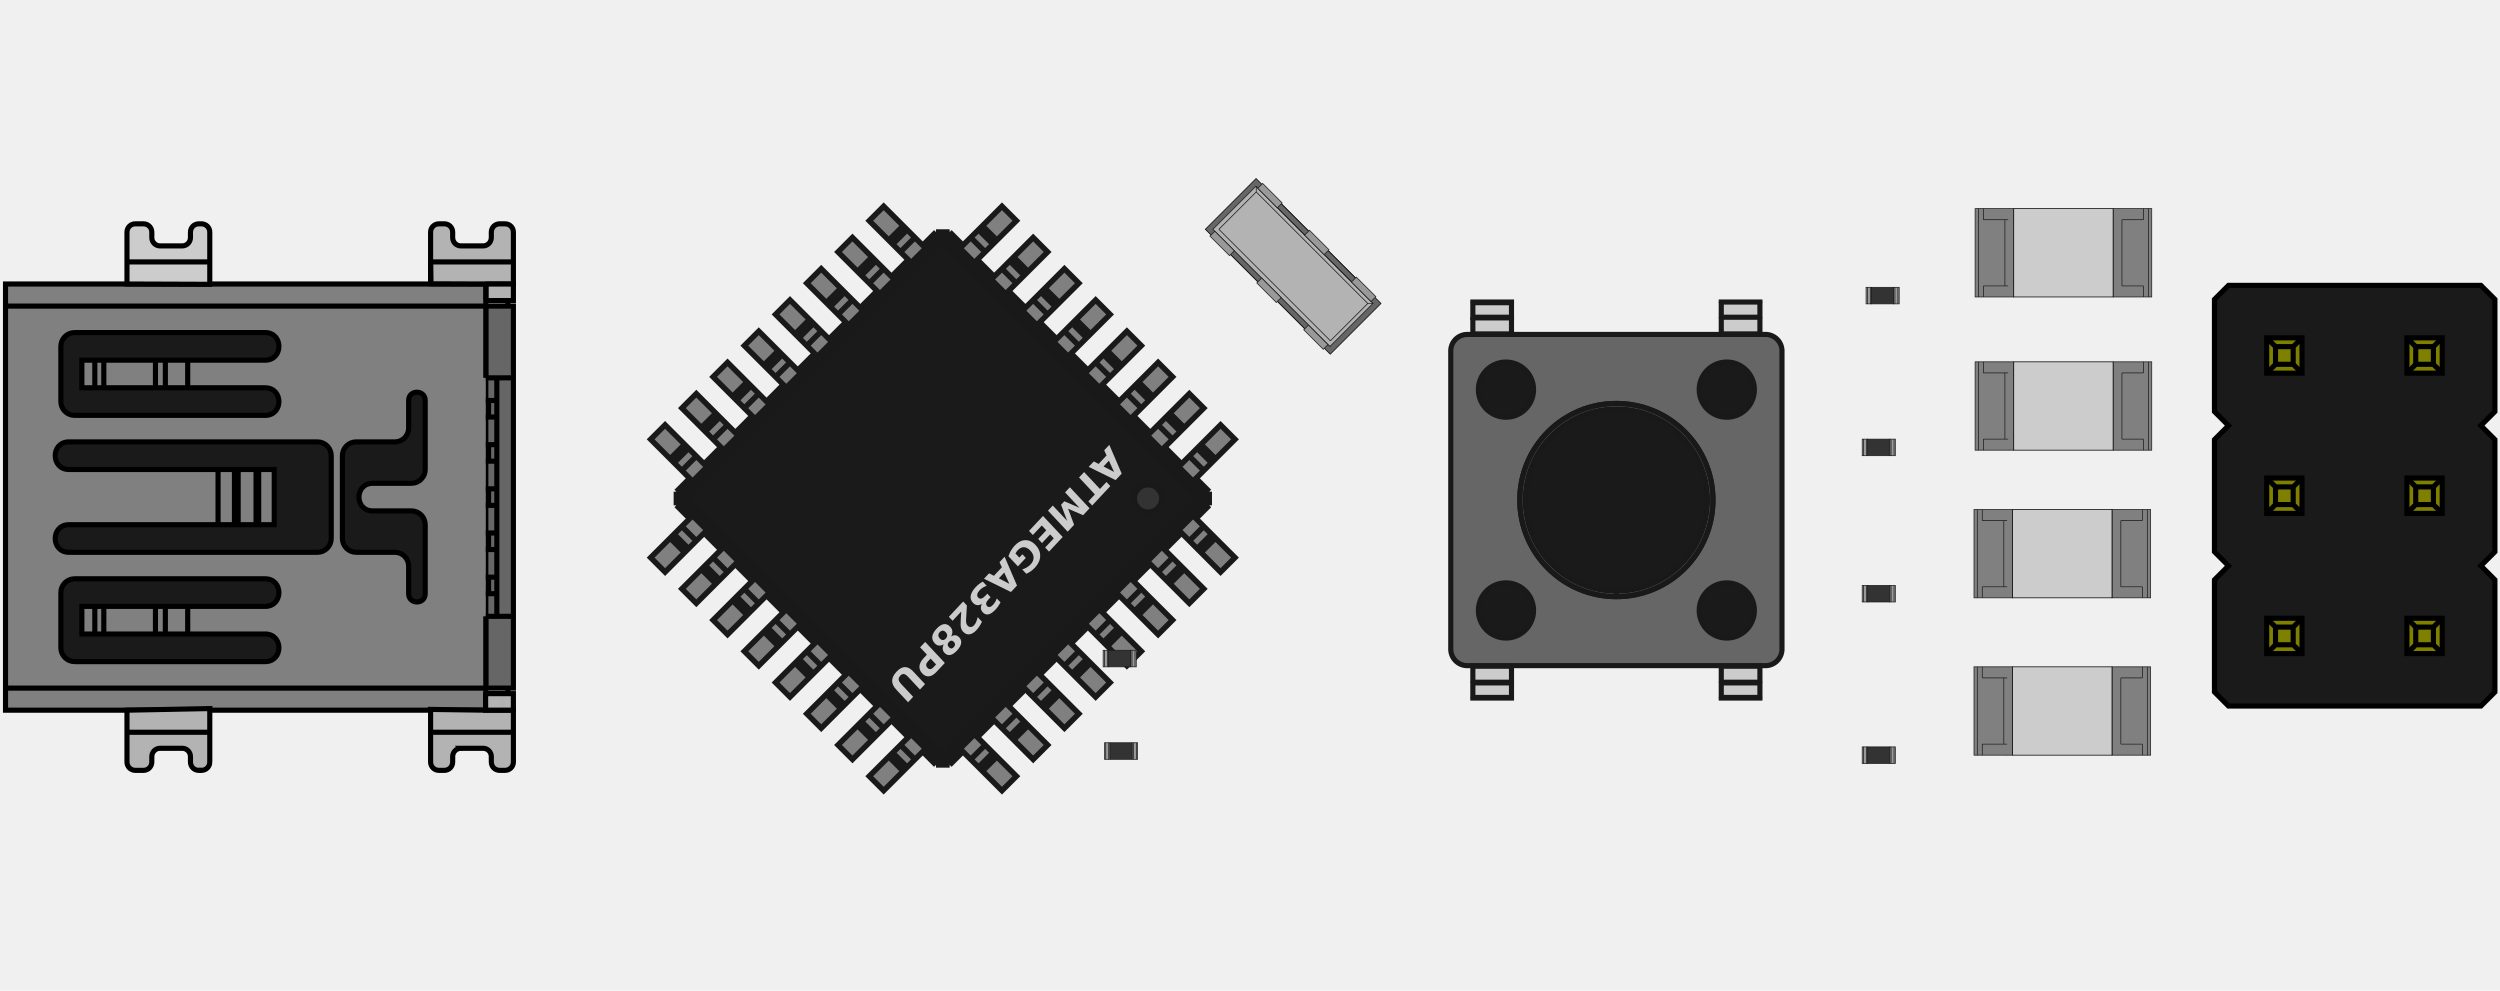 <svg width="376" height="149" version="1.1" viewBox="1.1551e8 88708500 45286411 11107861" xmlns="http://www.w3.org/2000/svg" xmlns:xlink="http://www.w3.org/1999/xlink">
 <rect x="1.1088e8" y="81034424" width="129.02%" height="236.23%" fill="#f0f0f0"/>
 <defs>
  <mask id="c">
   <g fill="#fff" stroke="#fff" stroke-linecap="round" stroke-linejoin="round">
    <path d="m1.515e8 1.0462e8 7610-38270 21680-32440 32440-21680 38270-7610h2.6e5l38270 7610 32440 21680 21680 32440 7610 38270v2e5l-7610 38270-21680 32440-32440 21680-38270 7610h-2.6e5l-38270-7610-32440-21680-21680-32440-7610-38270zm6.4e5 0 7610-38270 21680-32440 32440-21680 38270-7610h2.6e5l38270 7610 32440 21680 21680 32440 7610 38270v2e5l-7610 38270-21680 32440-32440 21680-38270 7610h-2.6e5l-38270-7610-32440-21680-21680-32440-7610-38270zm-6.4e5 -2.93e6 7610-38270 21680-32440 32440-21680 38270-7610h2.6e5l38270 7610 32440 21680 21680 32440 7610 38270v2e5l-7610 38270-21680 32440-32440 21680-38270 7610h-2.6e5l-38270-7610-32440-21680-21680-32440-7610-38270zm6.4e5 0 7610-38270 21680-32440 32440-21680 38270-7610h2.6e5l38270 7610 32440 21680 21680 32440 7610 38270v2e5l-7610 38270-21680 32440-32440 21680-38270 7610h-2.6e5l-38270-7610-32440-21680-21680-32440-7610-38270zm-1.169e7 -3.41e6 388910 388909-1131370 1131371-388910-388909zm-5.6e5 -566130 388910 388909-1131370 1131371-388910-388909zm-5.7e5 -565686 388910 388909-1131370 1131371-388910-388909zm-5.6e5 -565685 388910 388909-1131370 1131371-388910-388909zm-5.7e5 -565686 388910 388909-1131370 1131371-388910-388909zm-5.6e5 -565685 388910 388909-1131370 1131371-388910-388909zm-5.7e5 -565685 388910 388909-1131370 1131371-388910-388909zm-5.7e5 -565443 388910 388909-1131380 1131371-388900-388909zm-3.18e6 388666 388900-388909 1131380 1131371-388910 388909zm-5.6e5 565686 388910-388909 1131370 1131371-388910 388909zm-5.7e5 565648 388910-388909 1131370 1131371-388900 388909zm-5.6e5 565722 388910-388909 1131370 1131371-388910 388909zm-5.7e5 565686 388910-388909 1131370 1131371-388910 388909zm-5.7e5 565685 388910-388909 1131370 1131371-388910 388909zm-5.6e5 565686 388910-388909 1131370 1131371-388910 388909zm-5.7e5 565685 388910-388909 1131370 1131371-388910 388909zm1.13e6 1661536 388910 388900-1131370 1131380-388910-388910zm5.7e5 5.7e5 388910 388910-1131370 1131370-388910-388910zm5.7e5 5.6e5 388910 388910-1131370 1131370-388910-388910zm5.6e5 5.7e5 388910 388910-1131370 1131370-388910-388910zm5.7e5 5.6e5 388910 388910-1131370 1131370-388910-388910zm5.6e5 5.7e5 388900 388910-1131370 1131370-388910-388910zm5.7e5 5.6e5 388910 388910-1131370 1131370-388910-388910zm5.6e5 5.7e5 388910 388910-1131380 1131370-388900-388910zm9.2e5 3.9e5 388900-388910 1131380 1131370-388910 388910zm5.7e5 -5.7e5 388910-388910 1131370 1131370-388910 388910zm5.6e5 -5.6e5 388910-388910 1131370 1131370-388910 388910zm5.7e5 -5.7e5 388910-388910 1131370 1131370-388910 388910zm5.7e5 -5.6e5 388910-388910 1131370 1131370-388910 388910zm5.6e5 -5.7e5 388910-388910 1131370 1131370-388910 388910zm5.7e5 -5.7e5 388910-388910 1131370 1131370-388910 388910zm5.6e5 -5.6e5 388910-388900 1131370 1131370-388910 388910zm1.808e7 3.82e6 -19030 95670-54190 81110-81110 54190-95670 19030h-7.5e5l-95670-19030-81110-54190-54190-81110-19030-95670v-1.25e6l19030-95670 54190-81110 81110-54190 95670-19030h7.5e5l95670 19030 81110 54190 54190 81110 19030 95670zm-2.8e6 0-19030 95670-54190 81110-81110 54190-95670 19030h-7.5e5l-95670-19030-81110-54190-54190-81110-19030-95670v-1.25e6l19030-95670 54190-81110 81110-54190 95670-19030h7.5e5l95670 19030 81110 54190 54190 81110 19030 95670zm2.8e6 -2.85e6 -19030 95670-54190 81110-81110 54190-95670 19030h-7.5e5l-95670-19030-81110-54190-54190-81110-19030-95670v-1.25e6l19030-95670 54190-81110 81110-54190 95670-19030h7.5e5l95670 19030 81110 54190 54190 81110 19030 95670zm-2.8e6 0-19030 95670-54190 81110-81110 54190-95670 19030h-7.5e5l-95670-19030-81110-54190-54190-81110-19030-95670v-1.25e6l19030-95670 54190-81110 81110-54190 95670-19030h7.5e5l95670 19030 81110 54190 54190 81110 19030 95670zm3.95e6 -3365000v-1.7e6h1.7e6v1.7e6z" fill-rule="evenodd"/>
    <circle cx="1.6194e8" cy="97475000" r="8.5e5"/>
    <circle cx="1.594e8" cy="1.0002e8" r="8.5e5"/>
    <circle cx="1.6194e8" cy="1.0002e8" r="8.5e5"/>
    <circle cx="1.594e8" cy="1.0256e8" r="8.5e5"/>
    <circle cx="1.6194e8" cy="1.0256e8" r="8.5e5"/>
    <circle cx="1.6198e8" cy="1.0766e8" r="825500"/>
    <circle cx="1.2134e8" cy="9.242e7" r="825500"/>
    <path d="m1.5742e8 99015000-19030 95671-54190 81106-81110 54193-95670 19030h-7.5e5l-95670-19030-81110-54193-54190-81106-19030-95671v-1.25e6l19030-95671 54190-81106 81110-54193 95670-19030h7.5e5l95670 19030 81110 54193 54190 81106 19030 95671zm-2.8e6 0-19030 95671-54190 81106-81110 54193-95670 19030h-7.5e5l-95670-19030-81110-54193-54190-81106-19030-95671v-1.25e6l19030-95671 54190-81106 81110-54193 95670-19030h7.5e5l95670 19030 81110 54193 54190 81106 19030 95671zm-3.12e6 25000 7610-38268 21680-32443 32440-21677 38270-7612h2.6e5l38270 7612 32440 21677 21680 32443 7610 38268v2e5l-7610 38268-21680 32443-32440 21677-38270 7612h-2.6e5l-38270-7612-32440-21677-21680-32443-7610-38268zm6.4e5 0 7610-38268 21680-32443 32440-21677 38270-7612h2.6e5l38270 7612 32440 21677 21680 32443 7610 38268v2e5l-7610 38268-21680 32443-32440 21677-38270 7612h-2.6e5l-38270-7612-32440-21677-21680-32443-7610-38268z" fill-rule="evenodd"/>
    <circle cx="1.2392e8" cy="9.784e7" r="5e5"/>
    <circle cx="1.2392e8" cy="1.0224e8" r="5e5"/>
    <path d="m1.2562e8 9.819e7h2e6v5e5h-2e6zm0 8e5h2e6v5e5h-2e6zm0 8e5h2e6v5e5h-2e6zm0 8e5h2e6v5e5h-2e6zm0 8e5h2e6v5e5h-2e6zm5e4 -6.8e6h1.7e6v2e6h-1.7e6zm-5.45e6 0h1.7e6v2e6h-1.7e6zm5.45e6 8.9e6h1.7e6v2e6h-1.7e6zm-5.45e6 0h1.7e6v2e6h-1.7e6z" fill-rule="evenodd"/>
    <circle cx="1.6198e8" cy="9.242e7" r="825500"/>
    <circle cx="1.4957e8" cy="96815000" r="1e6"/>
    <circle cx="1.4957e8" cy="1.0332e8" r="1e6"/>
    <circle cx="1.4507e8" cy="96815000" r="1e6"/>
    <circle cx="1.4507e8" cy="1.0332e8" r="1e6"/>
    <path d="m1.5742e8 9.624e7 -19030 95671-54190 81106-81110 54193-95670 19030h-7.5e5l-95670-19030-81110-54193-54190-81106-19030-95671v-1.25e6l19030-95671 54190-81106 81110-54193 95670-19030h7.5e5l95670 19030 81110 54193 54190 81106 19030 95671zm-2.8e6 0-19030 95671-54190 81106-81110 54193-95670 19030h-7.5e5l-95670-19030-81110-54193-54190-81106-19030-95671v-1.25e6l19030-95671 54190-81106 81110-54193 95670-19030h7.5e5l95670 19030 81110 54193 54190 81106 19030 95671zm-3.05e6 5e4 7610-38268 21680-32443 32440-21677 38270-7612h2.6e5l38270 7612 32440 21677 21680 32443 7610 38268v2e5l-7610 38268-21680 32443-32440 21677-38270 7612h-2.6e5l-38270-7612-32440-21677-21680-32443-7610-38268zm6.4e5 0 7610-38268 21680-32443 32440-21677 38270-7612h2.6e5l38270 7612 32440 21677 21680 32443 7610 38268v2e5l-7610 38268-21680 32443-32440 21677-38270 7612h-2.6e5l-38270-7612-32440-21677-21680-32443-7610-38268zm-1.243e7 -747498 1343500-1343503 282850 282843-1343510 1343503zm8.5e5 848528 1343500-1343503 282840 282843-1343500 1343503zm8.5e5 848970 1343500-1343503 282840 282843-1343500 1343503z" fill-rule="evenodd"/>
    <circle cx="1.2134e8" cy="1.0766e8" r="825500"/>
    <path d="m1.2303e8 9.157e7h1.7e6v1.7e6h-1.7e6z" fill-rule="evenodd"/>
    <circle cx="1.2642e8" cy="9.242e7" r="8.5e5"/>
    <circle cx="1.2896e8" cy="9.242e7" r="8.5e5"/>
    <circle cx="1.315e8" cy="9.242e7" r="8.5e5"/>
    <circle cx="1.3404e8" cy="9.242e7" r="8.5e5"/>
    <circle cx="1.3658e8" cy="9.242e7" r="8.5e5"/>
    <circle cx="1.3912e8" cy="9.242e7" r="8.5e5"/>
    <circle cx="1.4166e8" cy="9.242e7" r="8.5e5"/>
    <circle cx="1.442e8" cy="9.242e7" r="8.5e5"/>
    <circle cx="1.4674e8" cy="9.242e7" r="8.5e5"/>
    <circle cx="1.4928e8" cy="9.242e7" r="8.5e5"/>
    <circle cx="1.5182e8" cy="9.242e7" r="8.5e5"/>
    <circle cx="1.5436e8" cy="9.242e7" r="8.5e5"/>
    <circle cx="1.569e8" cy="9.242e7" r="8.5e5"/>
    <circle cx="1.5944e8" cy="9.242e7" r="8.5e5"/>
    <path d="m1.2303e8 1.0681e8h1.7e6v1.7e6h-1.7e6z" fill-rule="evenodd"/>
    <circle cx="1.2642e8" cy="1.0766e8" r="8.5e5"/>
    <circle cx="1.2896e8" cy="1.0766e8" r="8.5e5"/>
    <circle cx="1.315e8" cy="1.0766e8" r="8.5e5"/>
    <circle cx="1.3404e8" cy="1.0766e8" r="8.5e5"/>
    <circle cx="1.3658e8" cy="1.0766e8" r="8.5e5"/>
    <circle cx="1.3912e8" cy="1.0766e8" r="8.5e5"/>
    <circle cx="1.4166e8" cy="1.0766e8" r="8.5e5"/>
    <circle cx="1.442e8" cy="1.0766e8" r="8.5e5"/>
    <circle cx="1.4674e8" cy="1.0766e8" r="8.5e5"/>
    <circle cx="1.4928e8" cy="1.0766e8" r="8.5e5"/>
    <circle cx="1.5182e8" cy="1.0766e8" r="8.5e5"/>
    <circle cx="1.5436e8" cy="1.0766e8" r="8.5e5"/>
    <circle cx="1.569e8" cy="1.0766e8" r="8.5e5"/>
    <circle cx="1.5944e8" cy="1.0766e8" r="8.5e5"/>
   </g>
  </mask>
  <mask id="d">
   <path d="m1.1551e8 88708496h48417928v22663000h-48417928z" fill="#fff"/>
   <g stroke="#000" stroke-linecap="round" stroke-linejoin="round">
    <path d="m1.515e8 1.0462e8 7610-38270 21680-32440 32440-21680 38270-7610h2.6e5l38270 7610 32440 21680 21680 32440 7610 38270v2e5l-7610 38270-21680 32440-32440 21680-38270 7610h-2.6e5l-38270-7610-32440-21680-21680-32440-7610-38270zm6.4e5 0 7610-38270 21680-32440 32440-21680 38270-7610h2.6e5l38270 7610 32440 21680 21680 32440 7610 38270v2e5l-7610 38270-21680 32440-32440 21680-38270 7610h-2.6e5l-38270-7610-32440-21680-21680-32440-7610-38270zm-6.4e5 -2.93e6 7610-38270 21680-32440 32440-21680 38270-7610h2.6e5l38270 7610 32440 21680 21680 32440 7610 38270v2e5l-7610 38270-21680 32440-32440 21680-38270 7610h-2.6e5l-38270-7610-32440-21680-21680-32440-7610-38270zm6.4e5 0 7610-38270 21680-32440 32440-21680 38270-7610h2.6e5l38270 7610 32440 21680 21680 32440 7610 38270v2e5l-7610 38270-21680 32440-32440 21680-38270 7610h-2.6e5l-38270-7610-32440-21680-21680-32440-7610-38270zm-1.169e7 -3.41e6 388910 388909-1131370 1131371-388910-388909zm-5.6e5 -566130 388910 388909-1131370 1131371-388910-388909zm-5.7e5 -565686 388910 388909-1131370 1131371-388910-388909zm-5.6e5 -565685 388910 388909-1131370 1131371-388910-388909zm-5.7e5 -565686 388910 388909-1131370 1131371-388910-388909zm-5.6e5 -565685 388910 388909-1131370 1131371-388910-388909zm-5.7e5 -565685 388910 388909-1131370 1131371-388910-388909zm-5.7e5 -565443 388910 388909-1131380 1131371-388900-388909zm-3.18e6 388666 388900-388909 1131380 1131371-388910 388909zm-5.6e5 565686 388910-388909 1131370 1131371-388910 388909zm-5.7e5 565648 388910-388909 1131370 1131371-388900 388909zm-5.6e5 565722 388910-388909 1131370 1131371-388910 388909zm-5.7e5 565686 388910-388909 1131370 1131371-388910 388909zm-5.7e5 565685 388910-388909 1131370 1131371-388910 388909zm-5.6e5 565686 388910-388909 1131370 1131371-388910 388909zm-5.7e5 565685 388910-388909 1131370 1131371-388910 388909zm1.13e6 1661536 388910 388900-1131370 1131380-388910-388910zm5.7e5 5.7e5 388910 388910-1131370 1131370-388910-388910zm5.7e5 5.6e5 388910 388910-1131370 1131370-388910-388910zm5.6e5 5.7e5 388910 388910-1131370 1131370-388910-388910zm5.7e5 5.6e5 388910 388910-1131370 1131370-388910-388910zm5.6e5 5.7e5 388900 388910-1131370 1131370-388910-388910zm5.7e5 5.6e5 388910 388910-1131370 1131370-388910-388910zm5.6e5 5.7e5 388910 388910-1131380 1131370-388900-388910zm9.2e5 3.9e5 388900-388910 1131380 1131370-388910 388910zm5.7e5 -5.7e5 388910-388910 1131370 1131370-388910 388910zm5.6e5 -5.6e5 388910-388910 1131370 1131370-388910 388910zm5.7e5 -5.7e5 388910-388910 1131370 1131370-388910 388910zm5.7e5 -5.6e5 388910-388910 1131370 1131370-388910 388910zm5.6e5 -5.7e5 388910-388910 1131370 1131370-388910 388910zm5.7e5 -5.7e5 388910-388910 1131370 1131370-388910 388910zm5.6e5 -5.6e5 388910-388900 1131370 1131370-388910 388910zm1.808e7 3.82e6 -19030 95670-54190 81110-81110 54190-95670 19030h-7.5e5l-95670-19030-81110-54190-54190-81110-19030-95670v-1.25e6l19030-95670 54190-81110 81110-54190 95670-19030h7.5e5l95670 19030 81110 54190 54190 81110 19030 95670zm-2.8e6 0-19030 95670-54190 81110-81110 54190-95670 19030h-7.5e5l-95670-19030-81110-54190-54190-81110-19030-95670v-1.25e6l19030-95670 54190-81110 81110-54190 95670-19030h7.5e5l95670 19030 81110 54190 54190 81110 19030 95670zm2.8e6 -2.85e6 -19030 95670-54190 81110-81110 54190-95670 19030h-7.5e5l-95670-19030-81110-54190-54190-81110-19030-95670v-1.25e6l19030-95670 54190-81110 81110-54190 95670-19030h7.5e5l95670 19030 81110 54190 54190 81110 19030 95670zm-2.8e6 0-19030 95670-54190 81110-81110 54190-95670 19030h-7.5e5l-95670-19030-81110-54190-54190-81110-19030-95670v-1.25e6l19030-95670 54190-81110 81110-54190 95670-19030h7.5e5l95670 19030 81110 54190 54190 81110 19030 95670zm3.95e6 -3365000v-1.7e6h1.7e6v1.7e6z" fill-rule="evenodd"/>
    <circle cx="1.6194e8" cy="97475000" r="8.5e5"/>
    <circle cx="1.594e8" cy="1.0002e8" r="8.5e5"/>
    <circle cx="1.6194e8" cy="1.0002e8" r="8.5e5"/>
    <circle cx="1.594e8" cy="1.0256e8" r="8.5e5"/>
    <circle cx="1.6194e8" cy="1.0256e8" r="8.5e5"/>
    <circle cx="1.6198e8" cy="1.0766e8" r="825500"/>
    <circle cx="1.2134e8" cy="9.242e7" r="825500"/>
    <path d="m1.5742e8 99015000-19030 95671-54190 81106-81110 54193-95670 19030h-7.5e5l-95670-19030-81110-54193-54190-81106-19030-95671v-1.25e6l19030-95671 54190-81106 81110-54193 95670-19030h7.5e5l95670 19030 81110 54193 54190 81106 19030 95671zm-2.8e6 0-19030 95671-54190 81106-81110 54193-95670 19030h-7.5e5l-95670-19030-81110-54193-54190-81106-19030-95671v-1.25e6l19030-95671 54190-81106 81110-54193 95670-19030h7.5e5l95670 19030 81110 54193 54190 81106 19030 95671zm-3.12e6 25000 7610-38268 21680-32443 32440-21677 38270-7612h2.6e5l38270 7612 32440 21677 21680 32443 7610 38268v2e5l-7610 38268-21680 32443-32440 21677-38270 7612h-2.6e5l-38270-7612-32440-21677-21680-32443-7610-38268zm6.4e5 0 7610-38268 21680-32443 32440-21677 38270-7612h2.6e5l38270 7612 32440 21677 21680 32443 7610 38268v2e5l-7610 38268-21680 32443-32440 21677-38270 7612h-2.6e5l-38270-7612-32440-21677-21680-32443-7610-38268z" fill-rule="evenodd"/>
    <circle cx="1.2392e8" cy="9.784e7" r="5e5"/>
    <circle cx="1.2392e8" cy="1.0224e8" r="5e5"/>
    <path d="m1.2562e8 9.819e7h2e6v5e5h-2e6zm0 8e5h2e6v5e5h-2e6zm0 8e5h2e6v5e5h-2e6zm0 8e5h2e6v5e5h-2e6zm0 8e5h2e6v5e5h-2e6zm5e4 -6.8e6h1.7e6v2e6h-1.7e6zm-5.45e6 0h1.7e6v2e6h-1.7e6zm5.45e6 8.9e6h1.7e6v2e6h-1.7e6zm-5.45e6 0h1.7e6v2e6h-1.7e6z" fill-rule="evenodd"/>
    <circle cx="1.6198e8" cy="9.242e7" r="825500"/>
    <circle cx="1.4957e8" cy="96815000" r="1e6"/>
    <circle cx="1.4957e8" cy="1.0332e8" r="1e6"/>
    <circle cx="1.4507e8" cy="96815000" r="1e6"/>
    <circle cx="1.4507e8" cy="1.0332e8" r="1e6"/>
    <path d="m1.5742e8 9.624e7 -19030 95671-54190 81106-81110 54193-95670 19030h-7.5e5l-95670-19030-81110-54193-54190-81106-19030-95671v-1.25e6l19030-95671 54190-81106 81110-54193 95670-19030h7.5e5l95670 19030 81110 54193 54190 81106 19030 95671zm-2.8e6 0-19030 95671-54190 81106-81110 54193-95670 19030h-7.5e5l-95670-19030-81110-54193-54190-81106-19030-95671v-1.25e6l19030-95671 54190-81106 81110-54193 95670-19030h7.5e5l95670 19030 81110 54193 54190 81106 19030 95671zm-3.05e6 5e4 7610-38268 21680-32443 32440-21677 38270-7612h2.6e5l38270 7612 32440 21677 21680 32443 7610 38268v2e5l-7610 38268-21680 32443-32440 21677-38270 7612h-2.6e5l-38270-7612-32440-21677-21680-32443-7610-38268zm6.4e5 0 7610-38268 21680-32443 32440-21677 38270-7612h2.6e5l38270 7612 32440 21677 21680 32443 7610 38268v2e5l-7610 38268-21680 32443-32440 21677-38270 7612h-2.6e5l-38270-7612-32440-21677-21680-32443-7610-38268zm-1.243e7 -747498 1343500-1343503 282850 282843-1343510 1343503zm8.5e5 848528 1343500-1343503 282840 282843-1343500 1343503zm8.5e5 848970 1343500-1343503 282840 282843-1343500 1343503z" fill-rule="evenodd"/>
    <circle cx="1.2134e8" cy="1.0766e8" r="825500"/>
    <path d="m1.2303e8 9.157e7h1.7e6v1.7e6h-1.7e6z" fill-rule="evenodd"/>
    <circle cx="1.2642e8" cy="9.242e7" r="8.5e5"/>
    <circle cx="1.2896e8" cy="9.242e7" r="8.5e5"/>
    <circle cx="1.315e8" cy="9.242e7" r="8.5e5"/>
    <circle cx="1.3404e8" cy="9.242e7" r="8.5e5"/>
    <circle cx="1.3658e8" cy="9.242e7" r="8.5e5"/>
    <circle cx="1.3912e8" cy="9.242e7" r="8.5e5"/>
    <circle cx="1.4166e8" cy="9.242e7" r="8.5e5"/>
    <circle cx="1.442e8" cy="9.242e7" r="8.5e5"/>
    <circle cx="1.4674e8" cy="9.242e7" r="8.5e5"/>
    <circle cx="1.4928e8" cy="9.242e7" r="8.5e5"/>
    <circle cx="1.5182e8" cy="9.242e7" r="8.5e5"/>
    <circle cx="1.5436e8" cy="9.242e7" r="8.5e5"/>
    <circle cx="1.569e8" cy="9.242e7" r="8.5e5"/>
    <circle cx="1.5944e8" cy="9.242e7" r="8.5e5"/>
    <path d="m1.2303e8 1.0681e8h1.7e6v1.7e6h-1.7e6z" fill-rule="evenodd"/>
    <circle cx="1.2642e8" cy="1.0766e8" r="8.5e5"/>
    <circle cx="1.2896e8" cy="1.0766e8" r="8.5e5"/>
    <circle cx="1.315e8" cy="1.0766e8" r="8.5e5"/>
    <circle cx="1.3404e8" cy="1.0766e8" r="8.5e5"/>
    <circle cx="1.3658e8" cy="1.0766e8" r="8.5e5"/>
    <circle cx="1.3912e8" cy="1.0766e8" r="8.5e5"/>
    <circle cx="1.4166e8" cy="1.0766e8" r="8.5e5"/>
    <circle cx="1.442e8" cy="1.0766e8" r="8.5e5"/>
    <circle cx="1.4674e8" cy="1.0766e8" r="8.5e5"/>
    <circle cx="1.4928e8" cy="1.0766e8" r="8.5e5"/>
    <circle cx="1.5182e8" cy="1.0766e8" r="8.5e5"/>
    <circle cx="1.5436e8" cy="1.0766e8" r="8.5e5"/>
    <circle cx="1.569e8" cy="1.0766e8" r="8.5e5"/>
    <circle cx="1.5944e8" cy="1.0766e8" r="8.5e5"/>
   </g>
  </mask>
  <mask id="b">
   <path d="m1.1551e8 88708496h48417928v22663000h-48417928z" fill="#fff"/>
   <path d="m1.594e8 97475000h0m2.54e6 0h0m-2.54e6 2545000h0m2.54e6 0h0m-2.54e6 2.54e6h0m2.54e6 0h0" stroke="#000" stroke-linecap="round" stroke-width="1e6"/>
   <path d="m1.6198e8 1.0766e8h0m-4.064e7 -1.524e7h0" stroke="#000" stroke-linecap="round" stroke-width="1651000"/>
   <path d="m1.2392e8 97838500h0m0 4.4e6h0" stroke="#000" stroke-linecap="round" stroke-width="1e6"/>
   <path d="m1.6198e8 9.242e7h0" stroke="#000" stroke-linecap="round" stroke-width="1651000"/>
   <path d="m1.4957e8 96815000h0m0 6505000h0m-4.5e6 -6505000h0m0 6505000h0" stroke="#000" stroke-linecap="round" stroke-width="1.1e6"/>
   <path d="m1.2134e8 1.0766e8h0" stroke="#000" stroke-linecap="round" stroke-width="1651000"/>
   <path d="m1.2388e8 92421500h0m2.54e6 0h0m2.54e6 0h0m2.54e6 0h0m2.54e6 0h0m2.54e6 0h0m2.54e6 0h0m2.54e6 0h0m2.54e6 0h0m2.54e6 0h0m2.54e6 0h0m2.54e6 0h0m2.54e6 0h0m2.54e6 0h0m2.54e6 0h0m-3.556e7 1.524e7h0m2.54e6 0h0m2.54e6 0h0m2.54e6 0h0m2.54e6 0h0m2.54e6 0h0m2.54e6 0h0m2.54e6 0h0m2.54e6 0h0m2.54e6 0h0m2.54e6 0h0m2.54e6 0h0m2.54e6 0h0m2.54e6 0h0m2.54e6 0h0" stroke="#000" stroke-linecap="round" stroke-width="1e6"/>
  </mask>
  <clipPath id="a">
   <path d="m1.2007e8 1.0893e8v-1.778e7h4.318e7v1.778e7h-4.318e7" fill-rule="evenodd"/>
  </clipPath>
 </defs>
 <g transform="translate(-2509663 -5745927)" clip-path="url(#a)" mask="url(#b)">
  <g fill="#313d63" stroke="#313d63">
   <path d="m1.2007e8 1.0893e8v-1.778e7h4.318e7v1.778e7h-4.318e7" fill-rule="evenodd"/>
   <path d="m1.2007e8 9.115e7h4.318e7m0 0v1.778e7m0 0h-4.318e7m0 0v-1.778e7" fill="none" fill-opacity="0" stroke="#000" stroke-linecap="round" stroke-linejoin="round" stroke-width="1e5"/>
  </g>
  <g stroke-linecap="round" stroke-linejoin="round">
   <g fill="#9c6b28" stroke="#9c6b28">
    <path d="m1.515e8 1.0462e8 7610-38270 21680-32440 32440-21680 38270-7610h2.6e5l38270 7610 32440 21680 21680 32440 7610 38270v2e5l-7610 38270-21680 32440-32440 21680-38270 7610h-2.6e5l-38270-7610-32440-21680-21680-32440-7610-38270zm6.4e5 0 7610-38270 21680-32440 32440-21680 38270-7610h2.6e5l38270 7610 32440 21680 21680 32440 7610 38270v2e5l-7610 38270-21680 32440-32440 21680-38270 7610h-2.6e5l-38270-7610-32440-21680-21680-32440-7610-38270zm-6.4e5 -2.93e6 7610-38270 21680-32440 32440-21680 38270-7610h2.6e5l38270 7610 32440 21680 21680 32440 7610 38270v2e5l-7610 38270-21680 32440-32440 21680-38270 7610h-2.6e5l-38270-7610-32440-21680-21680-32440-7610-38270zm6.4e5 0 7610-38270 21680-32440 32440-21680 38270-7610h2.6e5l38270 7610 32440 21680 21680 32440 7610 38270v2e5l-7610 38270-21680 32440-32440 21680-38270 7610h-2.6e5l-38270-7610-32440-21680-21680-32440-7610-38270zm-1.169e7 -3.41e6 388910 388909-1131370 1131371-388910-388909zm-5.6e5 -566130 388910 388909-1131370 1131371-388910-388909zm-5.7e5 -565686 388910 388909-1131370 1131371-388910-388909zm-5.6e5 -565685 388910 388909-1131370 1131371-388910-388909zm-5.7e5 -565686 388910 388909-1131370 1131371-388910-388909zm-5.6e5 -565685 388910 388909-1131370 1131371-388910-388909zm-5.7e5 -565685 388910 388909-1131370 1131371-388910-388909zm-5.7e5 -565443 388910 388909-1131380 1131371-388900-388909zm-3.18e6 388666 388900-388909 1131380 1131371-388910 388909zm-5.6e5 565686 388910-388909 1131370 1131371-388910 388909zm-5.7e5 565648 388910-388909 1131370 1131371-388900 388909zm-5.6e5 565722 388910-388909 1131370 1131371-388910 388909zm-5.7e5 565686 388910-388909 1131370 1131371-388910 388909zm-5.7e5 565685 388910-388909 1131370 1131371-388910 388909zm-5.6e5 565686 388910-388909 1131370 1131371-388910 388909zm-5.7e5 565685 388910-388909 1131370 1131371-388910 388909zm1.13e6 1661536 388910 388900-1131370 1131380-388910-388910zm5.7e5 5.7e5 388910 388910-1131370 1131370-388910-388910zm5.7e5 5.6e5 388910 388910-1131370 1131370-388910-388910zm5.6e5 5.7e5 388910 388910-1131370 1131370-388910-388910zm5.7e5 5.6e5 388910 388910-1131370 1131370-388910-388910zm5.6e5 5.7e5 388900 388910-1131370 1131370-388910-388910zm5.7e5 5.6e5 388910 388910-1131370 1131370-388910-388910zm5.6e5 5.7e5 388910 388910-1131380 1131370-388900-388910zm9.2e5 3.9e5 388900-388910 1131380 1131370-388910 388910zm5.7e5 -5.7e5 388910-388910 1131370 1131370-388910 388910zm5.6e5 -5.6e5 388910-388910 1131370 1131370-388910 388910zm5.7e5 -5.7e5 388910-388910 1131370 1131370-388910 388910zm5.7e5 -5.6e5 388910-388910 1131370 1131370-388910 388910zm5.6e5 -5.7e5 388910-388910 1131370 1131370-388910 388910zm5.7e5 -5.7e5 388910-388910 1131370 1131370-388910 388910zm5.6e5 -5.6e5 388910-388900 1131370 1131370-388910 388910zm1.808e7 3.82e6 -19030 95670-54190 81110-81110 54190-95670 19030h-7.5e5l-95670-19030-81110-54190-54190-81110-19030-95670v-1.25e6l19030-95670 54190-81110 81110-54190 95670-19030h7.5e5l95670 19030 81110 54190 54190 81110 19030 95670zm-2.8e6 0-19030 95670-54190 81110-81110 54190-95670 19030h-7.5e5l-95670-19030-81110-54190-54190-81110-19030-95670v-1.25e6l19030-95670 54190-81110 81110-54190 95670-19030h7.5e5l95670 19030 81110 54190 54190 81110 19030 95670zm2.8e6 -2.85e6 -19030 95670-54190 81110-81110 54190-95670 19030h-7.5e5l-95670-19030-81110-54190-54190-81110-19030-95670v-1.25e6l19030-95670 54190-81110 81110-54190 95670-19030h7.5e5l95670 19030 81110 54190 54190 81110 19030 95670zm-2.8e6 0-19030 95670-54190 81110-81110 54190-95670 19030h-7.5e5l-95670-19030-81110-54190-54190-81110-19030-95670v-1.25e6l19030-95670 54190-81110 81110-54190 95670-19030h7.5e5l95670 19030 81110 54190 54190 81110 19030 95670zm3.95e6 -3365000v-1.7e6h1.7e6v1.7e6z" fill-rule="evenodd"/>
    <circle cx="1.6194e8" cy="97475000" r="8.5e5"/>
    <circle cx="1.594e8" cy="1.0002e8" r="8.5e5"/>
    <circle cx="1.6194e8" cy="1.0002e8" r="8.5e5"/>
    <circle cx="1.594e8" cy="1.0256e8" r="8.5e5"/>
    <circle cx="1.6194e8" cy="1.0256e8" r="8.5e5"/>
    <circle cx="1.6198e8" cy="1.0766e8" r="825500"/>
    <circle cx="1.2134e8" cy="9.242e7" r="825500"/>
    <path d="m1.5742e8 99015000-19030 95671-54190 81106-81110 54193-95670 19030h-7.5e5l-95670-19030-81110-54193-54190-81106-19030-95671v-1.25e6l19030-95671 54190-81106 81110-54193 95670-19030h7.5e5l95670 19030 81110 54193 54190 81106 19030 95671zm-2.8e6 0-19030 95671-54190 81106-81110 54193-95670 19030h-7.5e5l-95670-19030-81110-54193-54190-81106-19030-95671v-1.25e6l19030-95671 54190-81106 81110-54193 95670-19030h7.5e5l95670 19030 81110 54193 54190 81106 19030 95671zm-3.12e6 25000 7610-38268 21680-32443 32440-21677 38270-7612h2.6e5l38270 7612 32440 21677 21680 32443 7610 38268v2e5l-7610 38268-21680 32443-32440 21677-38270 7612h-2.6e5l-38270-7612-32440-21677-21680-32443-7610-38268zm6.4e5 0 7610-38268 21680-32443 32440-21677 38270-7612h2.6e5l38270 7612 32440 21677 21680 32443 7610 38268v2e5l-7610 38268-21680 32443-32440 21677-38270 7612h-2.6e5l-38270-7612-32440-21677-21680-32443-7610-38268z" fill-rule="evenodd"/>
    <circle cx="1.2392e8" cy="9.784e7" r="5e5"/>
    <circle cx="1.2392e8" cy="1.0224e8" r="5e5"/>
    <path d="m1.2562e8 9.819e7h2e6v5e5h-2e6zm0 8e5h2e6v5e5h-2e6zm0 8e5h2e6v5e5h-2e6zm0 8e5h2e6v5e5h-2e6zm0 8e5h2e6v5e5h-2e6zm5e4 -6.8e6h1.7e6v2e6h-1.7e6zm-5.45e6 0h1.7e6v2e6h-1.7e6zm5.45e6 8.9e6h1.7e6v2e6h-1.7e6zm-5.45e6 0h1.7e6v2e6h-1.7e6z" fill-rule="evenodd"/>
    <circle cx="1.6198e8" cy="9.242e7" r="825500"/>
    <circle cx="1.4957e8" cy="96815000" r="1e6"/>
    <circle cx="1.4957e8" cy="1.0332e8" r="1e6"/>
    <circle cx="1.4507e8" cy="96815000" r="1e6"/>
    <circle cx="1.4507e8" cy="1.0332e8" r="1e6"/>
    <path d="m1.5742e8 9.624e7 -19030 95671-54190 81106-81110 54193-95670 19030h-7.5e5l-95670-19030-81110-54193-54190-81106-19030-95671v-1.25e6l19030-95671 54190-81106 81110-54193 95670-19030h7.5e5l95670 19030 81110 54193 54190 81106 19030 95671zm-2.8e6 0-19030 95671-54190 81106-81110 54193-95670 19030h-7.5e5l-95670-19030-81110-54193-54190-81106-19030-95671v-1.25e6l19030-95671 54190-81106 81110-54193 95670-19030h7.5e5l95670 19030 81110 54193 54190 81106 19030 95671zm-3.05e6 5e4 7610-38268 21680-32443 32440-21677 38270-7612h2.6e5l38270 7612 32440 21677 21680 32443 7610 38268v2e5l-7610 38268-21680 32443-32440 21677-38270 7612h-2.6e5l-38270-7612-32440-21677-21680-32443-7610-38268zm6.4e5 0 7610-38268 21680-32443 32440-21677 38270-7612h2.6e5l38270 7612 32440 21677 21680 32443 7610 38268v2e5l-7610 38268-21680 32443-32440 21677-38270 7612h-2.6e5l-38270-7612-32440-21677-21680-32443-7610-38268zm-1.243e7 -747498 1343500-1343503 282850 282843-1343510 1343503zm8.5e5 848528 1343500-1343503 282840 282843-1343500 1343503zm8.5e5 848970 1343500-1343503 282840 282843-1343500 1343503z" fill-rule="evenodd"/>
    <circle cx="1.2134e8" cy="1.0766e8" r="825500"/>
    <path d="m1.2303e8 9.157e7h1.7e6v1.7e6h-1.7e6z" fill-rule="evenodd"/>
    <circle cx="1.2642e8" cy="9.242e7" r="8.5e5"/>
    <circle cx="1.2896e8" cy="9.242e7" r="8.5e5"/>
    <circle cx="1.315e8" cy="9.242e7" r="8.5e5"/>
    <circle cx="1.3404e8" cy="9.242e7" r="8.5e5"/>
    <circle cx="1.3658e8" cy="9.242e7" r="8.5e5"/>
    <circle cx="1.3912e8" cy="9.242e7" r="8.5e5"/>
    <circle cx="1.4166e8" cy="9.242e7" r="8.5e5"/>
    <circle cx="1.442e8" cy="9.242e7" r="8.5e5"/>
    <circle cx="1.4674e8" cy="9.242e7" r="8.5e5"/>
    <circle cx="1.4928e8" cy="9.242e7" r="8.5e5"/>
    <circle cx="1.5182e8" cy="9.242e7" r="8.5e5"/>
    <circle cx="1.5436e8" cy="9.242e7" r="8.5e5"/>
    <circle cx="1.569e8" cy="9.242e7" r="8.5e5"/>
    <circle cx="1.5944e8" cy="9.242e7" r="8.5e5"/>
    <path d="m1.2303e8 1.0681e8h1.7e6v1.7e6h-1.7e6z" fill-rule="evenodd"/>
    <circle cx="1.2642e8" cy="1.0766e8" r="8.5e5"/>
    <circle cx="1.2896e8" cy="1.0766e8" r="8.5e5"/>
    <circle cx="1.315e8" cy="1.0766e8" r="8.5e5"/>
    <circle cx="1.3404e8" cy="1.0766e8" r="8.5e5"/>
    <circle cx="1.3658e8" cy="1.0766e8" r="8.5e5"/>
    <circle cx="1.3912e8" cy="1.0766e8" r="8.5e5"/>
    <circle cx="1.4166e8" cy="1.0766e8" r="8.5e5"/>
    <circle cx="1.442e8" cy="1.0766e8" r="8.5e5"/>
    <circle cx="1.4674e8" cy="1.0766e8" r="8.5e5"/>
    <circle cx="1.4928e8" cy="1.0766e8" r="8.5e5"/>
    <circle cx="1.5182e8" cy="1.0766e8" r="8.5e5"/>
    <circle cx="1.5436e8" cy="1.0766e8" r="8.5e5"/>
    <circle cx="1.569e8" cy="1.0766e8" r="8.5e5"/>
    <circle cx="1.5944e8" cy="1.0766e8" r="8.5e5"/>
   </g>
   <g fill="#212d53" stroke="#212d53">
    <path d="m1.515e8 1.0462e8 7610-38270 21680-32440 32440-21680 38270-7610h2.6e5l38270 7610 32440 21680 21680 32440 7610 38270v2e5l-7610 38270-21680 32440-32440 21680-38270 7610h-2.6e5l-38270-7610-32440-21680-21680-32440-7610-38270zm6.4e5 0 7610-38270 21680-32440 32440-21680 38270-7610h2.6e5l38270 7610 32440 21680 21680 32440 7610 38270v2e5l-7610 38270-21680 32440-32440 21680-38270 7610h-2.6e5l-38270-7610-32440-21680-21680-32440-7610-38270zm-6.4e5 -2.93e6 7610-38270 21680-32440 32440-21680 38270-7610h2.6e5l38270 7610 32440 21680 21680 32440 7610 38270v2e5l-7610 38270-21680 32440-32440 21680-38270 7610h-2.6e5l-38270-7610-32440-21680-21680-32440-7610-38270zm6.4e5 0 7610-38270 21680-32440 32440-21680 38270-7610h2.6e5l38270 7610 32440 21680 21680 32440 7610 38270v2e5l-7610 38270-21680 32440-32440 21680-38270 7610h-2.6e5l-38270-7610-32440-21680-21680-32440-7610-38270zm-1.169e7 -3.41e6 388910 388909-1131370 1131371-388910-388909zm-5.6e5 -566130 388910 388909-1131370 1131371-388910-388909zm-5.7e5 -565686 388910 388909-1131370 1131371-388910-388909zm-5.6e5 -565685 388910 388909-1131370 1131371-388910-388909zm-5.7e5 -565686 388910 388909-1131370 1131371-388910-388909zm-5.6e5 -565685 388910 388909-1131370 1131371-388910-388909zm-5.7e5 -565685 388910 388909-1131370 1131371-388910-388909zm-5.7e5 -565443 388910 388909-1131380 1131371-388900-388909zm-3.18e6 388666 388900-388909 1131380 1131371-388910 388909zm-5.6e5 565686 388910-388909 1131370 1131371-388910 388909zm-5.7e5 565648 388910-388909 1131370 1131371-388900 388909zm-5.6e5 565722 388910-388909 1131370 1131371-388910 388909zm-5.7e5 565686 388910-388909 1131370 1131371-388910 388909zm-5.7e5 565685 388910-388909 1131370 1131371-388910 388909zm-5.6e5 565686 388910-388909 1131370 1131371-388910 388909zm-5.7e5 565685 388910-388909 1131370 1131371-388910 388909zm1.13e6 1661536 388910 388900-1131370 1131380-388910-388910zm5.7e5 5.7e5 388910 388910-1131370 1131370-388910-388910zm5.7e5 5.6e5 388910 388910-1131370 1131370-388910-388910zm5.6e5 5.7e5 388910 388910-1131370 1131370-388910-388910zm5.7e5 5.6e5 388910 388910-1131370 1131370-388910-388910zm5.6e5 5.7e5 388900 388910-1131370 1131370-388910-388910zm5.7e5 5.6e5 388910 388910-1131370 1131370-388910-388910zm5.6e5 5.7e5 388910 388910-1131380 1131370-388900-388910zm9.2e5 3.9e5 388900-388910 1131380 1131370-388910 388910zm5.7e5 -5.7e5 388910-388910 1131370 1131370-388910 388910zm5.6e5 -5.6e5 388910-388910 1131370 1131370-388910 388910zm5.7e5 -5.7e5 388910-388910 1131370 1131370-388910 388910zm5.7e5 -5.6e5 388910-388910 1131370 1131370-388910 388910zm5.6e5 -5.7e5 388910-388910 1131370 1131370-388910 388910zm5.7e5 -5.7e5 388910-388910 1131370 1131370-388910 388910zm5.6e5 -5.6e5 388910-388900 1131370 1131370-388910 388910zm1.808e7 3.82e6 -19030 95670-54190 81110-81110 54190-95670 19030h-7.5e5l-95670-19030-81110-54190-54190-81110-19030-95670v-1.25e6l19030-95670 54190-81110 81110-54190 95670-19030h7.5e5l95670 19030 81110 54190 54190 81110 19030 95670zm-2.8e6 0-19030 95670-54190 81110-81110 54190-95670 19030h-7.5e5l-95670-19030-81110-54190-54190-81110-19030-95670v-1.25e6l19030-95670 54190-81110 81110-54190 95670-19030h7.5e5l95670 19030 81110 54190 54190 81110 19030 95670zm2.8e6 -2.85e6 -19030 95670-54190 81110-81110 54190-95670 19030h-7.5e5l-95670-19030-81110-54190-54190-81110-19030-95670v-1.25e6l19030-95670 54190-81110 81110-54190 95670-19030h7.5e5l95670 19030 81110 54190 54190 81110 19030 95670zm-2.8e6 0-19030 95670-54190 81110-81110 54190-95670 19030h-7.5e5l-95670-19030-81110-54190-54190-81110-19030-95670v-1.25e6l19030-95670 54190-81110 81110-54190 95670-19030h7.5e5l95670 19030 81110 54190 54190 81110 19030 95670zm3.95e6 -3365000v-1.7e6h1.7e6v1.7e6z" fill-rule="evenodd"/>
    <circle cx="1.6194e8" cy="97475000" r="8.5e5"/>
    <circle cx="1.594e8" cy="1.0002e8" r="8.5e5"/>
    <circle cx="1.6194e8" cy="1.0002e8" r="8.5e5"/>
    <circle cx="1.594e8" cy="1.0256e8" r="8.5e5"/>
    <circle cx="1.6194e8" cy="1.0256e8" r="8.5e5"/>
    <path d="m1.5742e8 99015000-19030 95671-54190 81106-81110 54193-95670 19030h-7.5e5l-95670-19030-81110-54193-54190-81106-19030-95671v-1.25e6l19030-95671 54190-81106 81110-54193 95670-19030h7.5e5l95670 19030 81110 54193 54190 81106 19030 95671zm-2.8e6 0-19030 95671-54190 81106-81110 54193-95670 19030h-7.5e5l-95670-19030-81110-54193-54190-81106-19030-95671v-1.25e6l19030-95671 54190-81106 81110-54193 95670-19030h7.5e5l95670 19030 81110 54193 54190 81106 19030 95671zm-3.12e6 25000 7610-38268 21680-32443 32440-21677 38270-7612h2.6e5l38270 7612 32440 21677 21680 32443 7610 38268v2e5l-7610 38268-21680 32443-32440 21677-38270 7612h-2.6e5l-38270-7612-32440-21677-21680-32443-7610-38268zm6.4e5 0 7610-38268 21680-32443 32440-21677 38270-7612h2.6e5l38270 7612 32440 21677 21680 32443 7610 38268v2e5l-7610 38268-21680 32443-32440 21677-38270 7612h-2.6e5l-38270-7612-32440-21677-21680-32443-7610-38268zm-2.652e7 -8.5e5h2e6v5e5h-2e6zm0 8e5h2e6v5e5h-2e6zm0 8e5h2e6v5e5h-2e6zm0 8e5h2e6v5e5h-2e6zm0 8e5h2e6v5e5h-2e6zm5e4 -6.8e6h1.7e6v2e6h-1.7e6zm-5.45e6 0h1.7e6v2e6h-1.7e6zm5.45e6 8.9e6h1.7e6v2e6h-1.7e6zm-5.45e6 0h1.7e6v2e6h-1.7e6z" fill-rule="evenodd"/>
    <circle cx="1.4957e8" cy="96815000" r="1e6"/>
    <circle cx="1.4957e8" cy="1.0332e8" r="1e6"/>
    <circle cx="1.4507e8" cy="96815000" r="1e6"/>
    <circle cx="1.4507e8" cy="1.0332e8" r="1e6"/>
    <path d="m1.5742e8 9.624e7 -19030 95671-54190 81106-81110 54193-95670 19030h-7.5e5l-95670-19030-81110-54193-54190-81106-19030-95671v-1.25e6l19030-95671 54190-81106 81110-54193 95670-19030h7.5e5l95670 19030 81110 54193 54190 81106 19030 95671zm-2.8e6 0-19030 95671-54190 81106-81110 54193-95670 19030h-7.5e5l-95670-19030-81110-54193-54190-81106-19030-95671v-1.25e6l19030-95671 54190-81106 81110-54193 95670-19030h7.5e5l95670 19030 81110 54193 54190 81106 19030 95671zm-3.05e6 5e4 7610-38268 21680-32443 32440-21677 38270-7612h2.6e5l38270 7612 32440 21677 21680 32443 7610 38268v2e5l-7610 38268-21680 32443-32440 21677-38270 7612h-2.6e5l-38270-7612-32440-21677-21680-32443-7610-38268zm6.4e5 0 7610-38268 21680-32443 32440-21677 38270-7612h2.6e5l38270 7612 32440 21677 21680 32443 7610 38268v2e5l-7610 38268-21680 32443-32440 21677-38270 7612h-2.6e5l-38270-7612-32440-21677-21680-32443-7610-38268zm-1.243e7 -747498 1343500-1343503 282850 282843-1343510 1343503zm8.5e5 848528 1343500-1343503 282840 282843-1343500 1343503zm8.5e5 848970 1343500-1343503 282840 282843-1343500 1343503zm-1.845e7 -5.67e6h1.7e6v1.7e6h-1.7e6z" fill-rule="evenodd"/>
    <circle cx="1.2642e8" cy="9.242e7" r="8.5e5"/>
    <circle cx="1.2896e8" cy="9.242e7" r="8.5e5"/>
    <circle cx="1.315e8" cy="9.242e7" r="8.5e5"/>
    <circle cx="1.3404e8" cy="9.242e7" r="8.5e5"/>
    <circle cx="1.3658e8" cy="9.242e7" r="8.5e5"/>
    <circle cx="1.3912e8" cy="9.242e7" r="8.5e5"/>
    <circle cx="1.4166e8" cy="9.242e7" r="8.5e5"/>
    <circle cx="1.442e8" cy="9.242e7" r="8.5e5"/>
    <circle cx="1.4674e8" cy="9.242e7" r="8.5e5"/>
    <circle cx="1.4928e8" cy="9.242e7" r="8.5e5"/>
    <circle cx="1.5182e8" cy="9.242e7" r="8.5e5"/>
    <circle cx="1.5436e8" cy="9.242e7" r="8.5e5"/>
    <circle cx="1.569e8" cy="9.242e7" r="8.5e5"/>
    <circle cx="1.5944e8" cy="9.242e7" r="8.5e5"/>
    <path d="m1.2303e8 1.0681e8h1.7e6v1.7e6h-1.7e6z" fill-rule="evenodd"/>
    <circle cx="1.2642e8" cy="1.0766e8" r="8.5e5"/>
    <circle cx="1.2896e8" cy="1.0766e8" r="8.5e5"/>
    <circle cx="1.315e8" cy="1.0766e8" r="8.5e5"/>
    <circle cx="1.3404e8" cy="1.0766e8" r="8.5e5"/>
    <circle cx="1.3658e8" cy="1.0766e8" r="8.5e5"/>
    <circle cx="1.3912e8" cy="1.0766e8" r="8.5e5"/>
    <circle cx="1.4166e8" cy="1.0766e8" r="8.5e5"/>
    <circle cx="1.442e8" cy="1.0766e8" r="8.5e5"/>
    <circle cx="1.4674e8" cy="1.0766e8" r="8.5e5"/>
    <circle cx="1.4928e8" cy="1.0766e8" r="8.5e5"/>
    <circle cx="1.5182e8" cy="1.0766e8" r="8.5e5"/>
    <circle cx="1.5436e8" cy="1.0766e8" r="8.5e5"/>
    <circle cx="1.569e8" cy="1.0766e8" r="8.5e5"/>
    <circle cx="1.5944e8" cy="1.0766e8" r="8.5e5"/>
    <circle cx="1.2189e8" cy="1.0236e8" r="3e5"/>
    <circle cx="1.4308e8" cy="1.0644e8" r="3e5"/>
    <circle cx="1.2503e8" cy="1.0097e8" r="3e5"/>
    <circle cx="1.5261e8" cy="97978800" r="3e5"/>
    <circle cx="1.3531e8" cy="9.951e7" r="3e5"/>
    <circle cx="1.5284e8" cy="1.0097e8" r="3e5"/>
    <circle cx="1.5328e8" cy="1.0644e8" r="3e5"/>
    <circle cx="1.3809e8" cy="99003296" r="3e5"/>
    <circle cx="1.5795e8" cy="98552704" r="3e5"/>
    <circle cx="1.2521e8" cy="1.022e8" r="3e5"/>
    <circle cx="1.4759e8" cy="1.0541e8" r="3e5"/>
    <circle cx="1.3088e8" cy="1.0372e8" r="3e5"/>
    <circle cx="1.2987e8" cy="1.0591e8" r="3e5"/>
    <circle cx="1.3289e8" cy="94391800" r="3e5"/>
    <circle cx="1.3571e8" cy="94386896" r="3e5"/>
    <circle cx="1.4371e8" cy="1.0065e8" r="3e5"/>
    <circle cx="1.3769e8" cy="1.0065e8" r="3e5"/>
    <circle cx="1.4025e8" cy="1.0404e8" r="3e5"/>
    <circle cx="1.6076e8" cy="96700600" r="3e5"/>
    <circle cx="1.3165e8" cy="1.0553e8" r="3e5"/>
    <circle cx="1.4754e8" cy="1.0142e8" r="3e5"/>
    <circle cx="1.3375e8" cy="1.0016e8" r="3e5"/>
    <circle cx="1.3069e8" cy="1.056e8" r="3e5"/>
    <circle cx="1.2095e8" cy="1.0233e8" r="3e5"/>
    <circle cx="1.3782e8" cy="1.015e8" r="3e5"/>
    <circle cx="1.2925e8" cy="1.002e8" r="3e5"/>
    <circle cx="1.2813e8" cy="99555296" r="3e5"/>
    <circle cx="1.4204e8" cy="1.0394e8" r="3e5"/>
    <circle cx="1.4094e8" cy="1.0211e8" r="3e5"/>
    <circle cx="1.4455e8" cy="98841800" r="3e5"/>
    <circle cx="1.4486e8" cy="1.0108e8" r="3e5"/>
    <circle cx="1.387e8" cy="9.471e7" r="3e5"/>
    <circle cx="1.3772e8" cy="93927904" r="3e5"/>
    <path d="m1.5318e8 9.242e7v786300m-4.96e6 11453700 1348200-1348200m3611800-10105500-3608700 3608700m-10391300 6765000v266800m0 3200 813300 813300m15536700 2686700 3618800-3618800m-4788800-11311200h-1175300m5965300 1.131e7h246900m-19396900 9.3e5h8229800m6130200 3e6h1175300m3864700-5.1e6v1175300m-2.101e7 -945300 795700 795700m16344300 4074300v-310900m-1.885e7 -9210800h907100m14212900 926700-75000 75000m1265000 7.59e6 287000-287000m-967000-5473000h533500m-21333500-1.4e5 -828900 828900m-5651100-688900h-1754100m13404100-2831700v-907100m1.512e7 747600v1086200m-7e4 2475000 574300-574300m-504300-4575700v1588800m-1.649e7 1531200-1316900 1316900m-10713100 143100-1387700 1387700m29927700 5302300h1175300m-1265300-5.87e6v-248300m-1.448e7 -5330400-795700 795700m16535700 10653000v-929600m-1.9e7 -5900400h-2486900m21776900 5.61e6h-10197800m9527800-8461200h-807000m-16493000 1531200 1371900-1371900m-1900-906900-224200-224200m1934200 335600-795700 795700m2155700-1025700v-18300m2.02e7 4285700 807900 807900m-35457900-547900v473600m3.546e7 76400v367400m-2.213e7 -6576100h-18300m21108300 2669400h-1673900m-20226100-1873700 795700-795700m13204300-3561300h-1175300m-12554700 6284000h68500m23781500 3856000h-1175300m-814700-1.18e6 618500-618500m-35268500 1348500-87600 87600m13507600-4061800-568200 568200m12488200-5973100-4084000 4084000m-9826000 2188400h1362200m-11472200 2636700h-1325300m12795300-2636700v-299300m-4.92e6 3856000 3554000-3554000m21326000-355300-98000-98000m-11392000-1737800h-1484700m11774700 7145100-1443900 1443900m-16456100-7495600 795700-795700m4300-18300-1113000-1113000m21933000 4778700v-1261700m-3.48e6 1881700-314700-314700m314700 2664700-239700 239700m-6210300-1.155e7v310900m6.45e6 8649100h2867100m-27577100 1.97e6 795700-795700m11894300-5739400v100m1.202e7 4565000v2345600m-1.69e6 1684400h-7811800m12981800-5.91e6 -848800-848800m-21001200-515400 227500-227500m-7367500 8571700 1133100-1133100m796900-866900-795800 795800m-4200 74200v-71400m-1.21e6 2381400v-1175300m0-4700h81100m2458900 1.18e6v-1175300m-3.5e5 -344700h-121000m1e3 0-289700-289800m789700-800200-795600 795600m765600 634400-349200-349200m2429200-1080800 795700 795600m-335700 1814400v-1175300m0-294700 342000-342000m-342000 632000v-297000m2.54e6 297000h-427700m427700 1.18e6v-1175300m-4.3e5 -4700-2000300-2000300m-6819700 2260300v-835500m-9.1e5 1755500 915900-915900m1004100-3024100 930500-930500m8669500 4360500-3227000-3227000m3227000 3737000v-514300m1.18e6 514300h-1175300m2535300-3.7e5v367400m1.18e6 2600h-1175300m-2184700-2.55e6 2179100 2179100m-3439100-2179100h1261700m-3021700-1.76e6 1760500 1760500m-8570500-11032500v2468900m8e5 795700-795700-795700m485700-4126900v1175300l-482700 482700m1132700 1057200 743400-743400m46600 1819500-795700-795700m5700 0v-280400m1.92e6 -55200 693000-693000m7e3 -100h940700m8489300-1966900v1444000l-3814200 3814200m-865800 795800 795800-795800m64200 0h-69600m8969600-5258200h-1175300m-814700 1175300h-905500m1715500-807900-807900 807900m-7212100 6304700v1189800m8.02e6 -8669800v367400m-1.71e6 807900-6305200 6305200m16715200-2460500v950400m1.48e6 -2436700-1485900 1485900m-17274100 4220400-795600-795700m16595600-1000700h-2847800m5807800-5115200v1205300m-1.977e7 4696300h-817100m21747100-8.23e6v1175300l-1153100 1153100m-14376900 5701600-200800 200800m-4989200 209200-211800-211700m13381800-198300h-7982000m8572000-586400-587400 587400m4907400-2061000-1473600 1473600m-15376400 3356400-998200-998200m2608200-311800 1916100-1916100m-3226100 3226100h459500m-459500 0v818000m1.665e7 -11618000v1836000m-3.89e6 99000h3792200m-13322200 5638700h4862800m8457200-5638700v1.26e6m1e5 -1359000-99000 99000m-15241000 8015000v-459500m6.78e6 -1916800 2829200-2829200m800 0v-975900m-1.046e7 7031400 850600-850600m9609400-6180800 1833600-1833600m-12753600 8865000h-304100m-10065900-3321900-2982800-2982800m-377200-1325300v890900m3.36e6 3999100v-578700m-8.81e6 -4311300h4559100m1260900 1325300h-371500m671500 6244700 2687900-2687900m-3357900-3991200v434400m0 6244700h666400m-6116400 1.33e6h5.45e6v-1325300m-8.9e5 -7574700 890900 890900m35419100 3539100v-1175300m-3.552e7 -6424700v1175300m3.434e7 4436500 807900 807900m2100 300h367400m-33637400-2.74e6v-1694800m-8.1e5 -809900h-1077700m1887700 809900-809900-809900m3.327e7 3105300v1331200m-3.008e7 442200-2374000-2374000m1924000 7.13e6 1012000-1012000m408000 3312000-1416700-1416700m-3300-3300v-879000m-1.2e5 -2141000 934900-934900m-5994900 7114900 1458000-1458000m4542000-5652000h2700900m21619100 4.2e5 728800-728800m1951200-5e3 168800 168800m-6048800 2545000h2216200m983800-9.9e5v-990100m-2.886e7 5240100h999200m24220800-2.83e6 433900-433900m3936100-2709900h1952100m-30102100 3403800 2164500-2164500m29285500-1065500h-1175300m-6494700 2.97e6v1726100m-2.668e7 2943900v-385700m2.46e6 -1454300 438900-438900m19591100-3961100h2627700m-26287700 6.24e6h1175300m29324700-5.1e6 989900-989900m-2.742e7 3809900v-2122600m2.222e7 -1837400 1564500 1564500m-25314500 4675500h1175300m2014700-2.38e6h763300m6700 0 316800 316800m-3106800 2063200v-355100m0-4900 2021600-2021600m-1761600-8497300 2258600 2258600m-6228600-6619700h1175300m-5300 514200 1111400 1111400m1688600 546300v2189200m-1.69e6 -2735500h1144300m5700 0 546300 546300m-2806300-2171900v514200m-1.82e6 7115800h437500m2500 0 1609600-1609600m-4329600 3889600 2284800-2284800m2045200-1605200h1343100m25746900 3.35e6h875000m5e3 0 725000-725000m-1535000-4675000h7.8e5l775000-775000m-1625000 3525000h8.8e5l7.5e5 -7.5e5m5e4 5.57e6h-925000m-5e3 0-7.5e5 7.5e5m-1.701e7 -3.21e6h2457000m-4877000 2.42e6 2417900-2417900m-6397900-5881100v-3201000m2.28e6 5488300-2287300-2287300m-2332700 4419000 155000 155000m5e3 5e3h2473200m-1303200-829400v-130600m-1.33e6 0h1325300m184700 315300-184700-184700m12994700 2739400v-212000m3.06e6 -3056200h553800m-3613800 3058200 3056400-3056400m863600 2236400-2820300 2820300m300-300v46200m-4.07e6 -9393000 692100-692100m-882100 692100h192900m3467100 1307500 901800-901800m-1091800-1097800 487100 487100m2900 6700 604100 604000m-3674100-1097800h2587900m482100 487100v6700m-5.05e6 1290700 1092400-1092400m1907600 1360700-236700-236600m1146700-665100-901700 901700m-1978300-1986000h-439900m2179900 1749400v-212200l-754900-754900m-1425100-782300-1152000 1152000" fill="none" fill-opacity="0" stroke-width="2.5e5"/>
    <circle cx="1.2189e8" cy="1.0236e8" r="175000"/>
    <circle cx="1.4308e8" cy="1.0644e8" r="175000"/>
    <circle cx="1.2503e8" cy="1.0097e8" r="175000"/>
    <circle cx="1.5261e8" cy="97978800" r="175000"/>
    <circle cx="1.3531e8" cy="9.951e7" r="175000"/>
    <circle cx="1.5284e8" cy="1.0097e8" r="175000"/>
    <circle cx="1.5328e8" cy="1.0644e8" r="175000"/>
    <circle cx="1.3809e8" cy="99003296" r="175000"/>
    <circle cx="1.5795e8" cy="98552704" r="175000"/>
    <circle cx="1.2521e8" cy="1.022e8" r="175000"/>
    <circle cx="1.4759e8" cy="1.0541e8" r="175000"/>
    <circle cx="1.3088e8" cy="1.0372e8" r="175000"/>
    <circle cx="1.2987e8" cy="1.0591e8" r="175000"/>
    <circle cx="1.3289e8" cy="94391800" r="175000"/>
    <circle cx="1.3571e8" cy="94386896" r="175000"/>
    <circle cx="1.4371e8" cy="1.0065e8" r="175000"/>
    <circle cx="1.3769e8" cy="1.0065e8" r="175000"/>
    <circle cx="1.4025e8" cy="1.0404e8" r="175000"/>
    <circle cx="1.6076e8" cy="96700600" r="175000"/>
    <circle cx="1.3165e8" cy="1.0553e8" r="175000"/>
    <circle cx="1.4754e8" cy="1.0142e8" r="175000"/>
    <circle cx="1.3375e8" cy="1.0016e8" r="175000"/>
    <circle cx="1.3069e8" cy="1.056e8" r="175000"/>
    <circle cx="1.2095e8" cy="1.0233e8" r="175000"/>
    <circle cx="1.3782e8" cy="1.015e8" r="175000"/>
    <circle cx="1.2925e8" cy="1.002e8" r="175000"/>
    <circle cx="1.2813e8" cy="99555296" r="175000"/>
    <circle cx="1.4204e8" cy="1.0394e8" r="175000"/>
    <circle cx="1.4094e8" cy="1.0211e8" r="175000"/>
    <circle cx="1.4455e8" cy="98841800" r="175000"/>
    <circle cx="1.4486e8" cy="1.0108e8" r="175000"/>
    <circle cx="1.387e8" cy="9.471e7" r="175000"/>
    <circle cx="1.3772e8" cy="93927904" r="175000"/>
    <circle cx="1.594e8" cy="97475000" r="175000"/>
    <circle cx="1.6194e8" cy="97475000" r="175000"/>
    <circle cx="1.594e8" cy="1.0002e8" r="175000"/>
    <circle cx="1.6194e8" cy="1.0002e8" r="175000"/>
    <circle cx="1.594e8" cy="1.0256e8" r="175000"/>
    <circle cx="1.6194e8" cy="1.0256e8" r="175000"/>
    <circle cx="1.6198e8" cy="1.0766e8" r="175000"/>
    <circle cx="1.2134e8" cy="9.242e7" r="175000"/>
    <circle cx="1.2392e8" cy="9.784e7" r="175000"/>
    <circle cx="1.2392e8" cy="1.0224e8" r="175000"/>
    <circle cx="1.6198e8" cy="9.242e7" r="175000"/>
    <circle cx="1.4957e8" cy="96815000" r="175000"/>
    <circle cx="1.4957e8" cy="1.0332e8" r="175000"/>
    <circle cx="1.4507e8" cy="96815000" r="175000"/>
    <circle cx="1.4507e8" cy="1.0332e8" r="175000"/>
    <circle cx="1.2134e8" cy="1.0766e8" r="175000"/>
    <circle cx="1.2388e8" cy="9.242e7" r="175000"/>
    <circle cx="1.2642e8" cy="9.242e7" r="175000"/>
    <circle cx="1.2896e8" cy="9.242e7" r="175000"/>
    <circle cx="1.315e8" cy="9.242e7" r="175000"/>
    <circle cx="1.3404e8" cy="9.242e7" r="175000"/>
    <circle cx="1.3658e8" cy="9.242e7" r="175000"/>
    <circle cx="1.3912e8" cy="9.242e7" r="175000"/>
    <circle cx="1.4166e8" cy="9.242e7" r="175000"/>
    <circle cx="1.442e8" cy="9.242e7" r="175000"/>
    <circle cx="1.4674e8" cy="9.242e7" r="175000"/>
    <circle cx="1.4928e8" cy="9.242e7" r="175000"/>
    <circle cx="1.5182e8" cy="9.242e7" r="175000"/>
    <circle cx="1.5436e8" cy="9.242e7" r="175000"/>
    <circle cx="1.569e8" cy="9.242e7" r="175000"/>
    <circle cx="1.5944e8" cy="9.242e7" r="175000"/>
    <circle cx="1.2388e8" cy="1.0766e8" r="175000"/>
    <circle cx="1.2642e8" cy="1.0766e8" r="175000"/>
    <circle cx="1.2896e8" cy="1.0766e8" r="175000"/>
    <circle cx="1.315e8" cy="1.0766e8" r="175000"/>
    <circle cx="1.3404e8" cy="1.0766e8" r="175000"/>
    <circle cx="1.3658e8" cy="1.0766e8" r="175000"/>
    <circle cx="1.3912e8" cy="1.0766e8" r="175000"/>
    <circle cx="1.4166e8" cy="1.0766e8" r="175000"/>
    <circle cx="1.442e8" cy="1.0766e8" r="175000"/>
    <circle cx="1.4674e8" cy="1.0766e8" r="175000"/>
    <circle cx="1.4928e8" cy="1.0766e8" r="175000"/>
    <circle cx="1.5182e8" cy="1.0766e8" r="175000"/>
    <circle cx="1.5436e8" cy="1.0766e8" r="175000"/>
    <circle cx="1.569e8" cy="1.0766e8" r="175000"/>
    <circle cx="1.5944e8" cy="1.0766e8" r="175000"/>
   </g>
   <g fill="#b5ae30" mask="url(#c)" stroke="#b5ae30">
    <path d="m1.515e8 1.0462e8 7610-38270 21680-32440 32440-21680 38270-7610h2.6e5l38270 7610 32440 21680 21680 32440 7610 38270v2e5l-7610 38270-21680 32440-32440 21680-38270 7610h-2.6e5l-38270-7610-32440-21680-21680-32440-7610-38270zm6.4e5 0 7610-38270 21680-32440 32440-21680 38270-7610h2.6e5l38270 7610 32440 21680 21680 32440 7610 38270v2e5l-7610 38270-21680 32440-32440 21680-38270 7610h-2.6e5l-38270-7610-32440-21680-21680-32440-7610-38270zm-6.4e5 -2.93e6 7610-38270 21680-32440 32440-21680 38270-7610h2.6e5l38270 7610 32440 21680 21680 32440 7610 38270v2e5l-7610 38270-21680 32440-32440 21680-38270 7610h-2.6e5l-38270-7610-32440-21680-21680-32440-7610-38270zm6.4e5 0 7610-38270 21680-32440 32440-21680 38270-7610h2.6e5l38270 7610 32440 21680 21680 32440 7610 38270v2e5l-7610 38270-21680 32440-32440 21680-38270 7610h-2.6e5l-38270-7610-32440-21680-21680-32440-7610-38270zm-1.169e7 -3.41e6 388910 388909-1131370 1131371-388910-388909zm-5.6e5 -566130 388910 388909-1131370 1131371-388910-388909zm-5.7e5 -565686 388910 388909-1131370 1131371-388910-388909zm-5.6e5 -565685 388910 388909-1131370 1131371-388910-388909zm-5.7e5 -565686 388910 388909-1131370 1131371-388910-388909zm-5.6e5 -565685 388910 388909-1131370 1131371-388910-388909zm-5.7e5 -565685 388910 388909-1131370 1131371-388910-388909zm-5.7e5 -565443 388910 388909-1131380 1131371-388900-388909zm-3.18e6 388666 388900-388909 1131380 1131371-388910 388909zm-5.6e5 565686 388910-388909 1131370 1131371-388910 388909zm-5.7e5 565648 388910-388909 1131370 1131371-388900 388909zm-5.6e5 565722 388910-388909 1131370 1131371-388910 388909zm-5.7e5 565686 388910-388909 1131370 1131371-388910 388909zm-5.7e5 565685 388910-388909 1131370 1131371-388910 388909zm-5.6e5 565686 388910-388909 1131370 1131371-388910 388909zm-5.7e5 565685 388910-388909 1131370 1131371-388910 388909zm1.13e6 1661536 388910 388900-1131370 1131380-388910-388910zm5.7e5 5.7e5 388910 388910-1131370 1131370-388910-388910zm5.7e5 5.6e5 388910 388910-1131370 1131370-388910-388910zm5.6e5 5.7e5 388910 388910-1131370 1131370-388910-388910zm5.7e5 5.6e5 388910 388910-1131370 1131370-388910-388910zm5.6e5 5.7e5 388900 388910-1131370 1131370-388910-388910zm5.7e5 5.6e5 388910 388910-1131370 1131370-388910-388910zm5.6e5 5.7e5 388910 388910-1131380 1131370-388900-388910zm9.2e5 3.9e5 388900-388910 1131380 1131370-388910 388910zm5.7e5 -5.7e5 388910-388910 1131370 1131370-388910 388910zm5.6e5 -5.6e5 388910-388910 1131370 1131370-388910 388910zm5.7e5 -5.7e5 388910-388910 1131370 1131370-388910 388910zm5.7e5 -5.6e5 388910-388910 1131370 1131370-388910 388910zm5.6e5 -5.7e5 388910-388910 1131370 1131370-388910 388910zm5.7e5 -5.7e5 388910-388910 1131370 1131370-388910 388910zm5.6e5 -5.6e5 388910-388900 1131370 1131370-388910 388910zm1.808e7 3.82e6 -19030 95670-54190 81110-81110 54190-95670 19030h-7.5e5l-95670-19030-81110-54190-54190-81110-19030-95670v-1.25e6l19030-95670 54190-81110 81110-54190 95670-19030h7.5e5l95670 19030 81110 54190 54190 81110 19030 95670zm-2.8e6 0-19030 95670-54190 81110-81110 54190-95670 19030h-7.5e5l-95670-19030-81110-54190-54190-81110-19030-95670v-1.25e6l19030-95670 54190-81110 81110-54190 95670-19030h7.5e5l95670 19030 81110 54190 54190 81110 19030 95670zm2.8e6 -2.85e6 -19030 95670-54190 81110-81110 54190-95670 19030h-7.5e5l-95670-19030-81110-54190-54190-81110-19030-95670v-1.25e6l19030-95670 54190-81110 81110-54190 95670-19030h7.5e5l95670 19030 81110 54190 54190 81110 19030 95670zm-2.8e6 0-19030 95670-54190 81110-81110 54190-95670 19030h-7.5e5l-95670-19030-81110-54190-54190-81110-19030-95670v-1.25e6l19030-95670 54190-81110 81110-54190 95670-19030h7.5e5l95670 19030 81110 54190 54190 81110 19030 95670zm3.95e6 -3365000v-1.7e6h1.7e6v1.7e6z" fill-rule="evenodd"/>
    <circle cx="1.6194e8" cy="97475000" r="8.5e5"/>
    <circle cx="1.594e8" cy="1.0002e8" r="8.5e5"/>
    <circle cx="1.6194e8" cy="1.0002e8" r="8.5e5"/>
    <circle cx="1.594e8" cy="1.0256e8" r="8.5e5"/>
    <circle cx="1.6194e8" cy="1.0256e8" r="8.5e5"/>
    <path d="m1.5742e8 99015000-19030 95671-54190 81106-81110 54193-95670 19030h-7.5e5l-95670-19030-81110-54193-54190-81106-19030-95671v-1.25e6l19030-95671 54190-81106 81110-54193 95670-19030h7.5e5l95670 19030 81110 54193 54190 81106 19030 95671zm-2.8e6 0-19030 95671-54190 81106-81110 54193-95670 19030h-7.5e5l-95670-19030-81110-54193-54190-81106-19030-95671v-1.25e6l19030-95671 54190-81106 81110-54193 95670-19030h7.5e5l95670 19030 81110 54193 54190 81106 19030 95671zm-3.12e6 25000 7610-38268 21680-32443 32440-21677 38270-7612h2.6e5l38270 7612 32440 21677 21680 32443 7610 38268v2e5l-7610 38268-21680 32443-32440 21677-38270 7612h-2.6e5l-38270-7612-32440-21677-21680-32443-7610-38268zm6.4e5 0 7610-38268 21680-32443 32440-21677 38270-7612h2.6e5l38270 7612 32440 21677 21680 32443 7610 38268v2e5l-7610 38268-21680 32443-32440 21677-38270 7612h-2.6e5l-38270-7612-32440-21677-21680-32443-7610-38268zm-2.652e7 -8.5e5h2e6v5e5h-2e6zm0 8e5h2e6v5e5h-2e6zm0 8e5h2e6v5e5h-2e6zm0 8e5h2e6v5e5h-2e6zm0 8e5h2e6v5e5h-2e6zm5e4 -6.8e6h1.7e6v2e6h-1.7e6zm-5.45e6 0h1.7e6v2e6h-1.7e6zm5.45e6 8.9e6h1.7e6v2e6h-1.7e6zm-5.45e6 0h1.7e6v2e6h-1.7e6z" fill-rule="evenodd"/>
    <circle cx="1.4957e8" cy="96815000" r="1e6"/>
    <circle cx="1.4957e8" cy="1.0332e8" r="1e6"/>
    <circle cx="1.4507e8" cy="96815000" r="1e6"/>
    <circle cx="1.4507e8" cy="1.0332e8" r="1e6"/>
    <path d="m1.5742e8 9.624e7 -19030 95671-54190 81106-81110 54193-95670 19030h-7.5e5l-95670-19030-81110-54193-54190-81106-19030-95671v-1.25e6l19030-95671 54190-81106 81110-54193 95670-19030h7.5e5l95670 19030 81110 54193 54190 81106 19030 95671zm-2.8e6 0-19030 95671-54190 81106-81110 54193-95670 19030h-7.5e5l-95670-19030-81110-54193-54190-81106-19030-95671v-1.25e6l19030-95671 54190-81106 81110-54193 95670-19030h7.5e5l95670 19030 81110 54193 54190 81106 19030 95671zm-3.05e6 5e4 7610-38268 21680-32443 32440-21677 38270-7612h2.6e5l38270 7612 32440 21677 21680 32443 7610 38268v2e5l-7610 38268-21680 32443-32440 21677-38270 7612h-2.6e5l-38270-7612-32440-21677-21680-32443-7610-38268zm6.4e5 0 7610-38268 21680-32443 32440-21677 38270-7612h2.6e5l38270 7612 32440 21677 21680 32443 7610 38268v2e5l-7610 38268-21680 32443-32440 21677-38270 7612h-2.6e5l-38270-7612-32440-21677-21680-32443-7610-38268zm-1.243e7 -747498 1343500-1343503 282850 282843-1343510 1343503zm8.5e5 848528 1343500-1343503 282840 282843-1343500 1343503zm8.5e5 848970 1343500-1343503 282840 282843-1343500 1343503zm-1.845e7 -5.67e6h1.7e6v1.7e6h-1.7e6z" fill-rule="evenodd"/>
    <circle cx="1.2642e8" cy="9.242e7" r="8.5e5"/>
    <circle cx="1.2896e8" cy="9.242e7" r="8.5e5"/>
    <circle cx="1.315e8" cy="9.242e7" r="8.5e5"/>
    <circle cx="1.3404e8" cy="9.242e7" r="8.5e5"/>
    <circle cx="1.3658e8" cy="9.242e7" r="8.5e5"/>
    <circle cx="1.3912e8" cy="9.242e7" r="8.5e5"/>
    <circle cx="1.4166e8" cy="9.242e7" r="8.5e5"/>
    <circle cx="1.442e8" cy="9.242e7" r="8.5e5"/>
    <circle cx="1.4674e8" cy="9.242e7" r="8.5e5"/>
    <circle cx="1.4928e8" cy="9.242e7" r="8.5e5"/>
    <circle cx="1.5182e8" cy="9.242e7" r="8.5e5"/>
    <circle cx="1.5436e8" cy="9.242e7" r="8.5e5"/>
    <circle cx="1.569e8" cy="9.242e7" r="8.5e5"/>
    <circle cx="1.5944e8" cy="9.242e7" r="8.5e5"/>
    <path d="m1.2303e8 1.0681e8h1.7e6v1.7e6h-1.7e6z" fill-rule="evenodd"/>
    <circle cx="1.2642e8" cy="1.0766e8" r="8.5e5"/>
    <circle cx="1.2896e8" cy="1.0766e8" r="8.5e5"/>
    <circle cx="1.315e8" cy="1.0766e8" r="8.5e5"/>
    <circle cx="1.3404e8" cy="1.0766e8" r="8.5e5"/>
    <circle cx="1.3658e8" cy="1.0766e8" r="8.5e5"/>
    <circle cx="1.3912e8" cy="1.0766e8" r="8.5e5"/>
    <circle cx="1.4166e8" cy="1.0766e8" r="8.5e5"/>
    <circle cx="1.442e8" cy="1.0766e8" r="8.5e5"/>
    <circle cx="1.4674e8" cy="1.0766e8" r="8.5e5"/>
    <circle cx="1.4928e8" cy="1.0766e8" r="8.5e5"/>
    <circle cx="1.5182e8" cy="1.0766e8" r="8.5e5"/>
    <circle cx="1.5436e8" cy="1.0766e8" r="8.5e5"/>
    <circle cx="1.569e8" cy="1.0766e8" r="8.5e5"/>
    <circle cx="1.5944e8" cy="1.0766e8" r="8.5e5"/>
    <circle cx="1.2189e8" cy="1.0236e8" r="3e5"/>
    <circle cx="1.4308e8" cy="1.0644e8" r="3e5"/>
    <circle cx="1.2503e8" cy="1.0097e8" r="3e5"/>
    <circle cx="1.5261e8" cy="97978800" r="3e5"/>
    <circle cx="1.3531e8" cy="9.951e7" r="3e5"/>
    <circle cx="1.5284e8" cy="1.0097e8" r="3e5"/>
    <circle cx="1.5328e8" cy="1.0644e8" r="3e5"/>
    <circle cx="1.3809e8" cy="99003296" r="3e5"/>
    <circle cx="1.5795e8" cy="98552704" r="3e5"/>
    <circle cx="1.2521e8" cy="1.022e8" r="3e5"/>
    <circle cx="1.4759e8" cy="1.0541e8" r="3e5"/>
    <circle cx="1.3088e8" cy="1.0372e8" r="3e5"/>
    <circle cx="1.2987e8" cy="1.0591e8" r="3e5"/>
    <circle cx="1.3289e8" cy="94391800" r="3e5"/>
    <circle cx="1.3571e8" cy="94386896" r="3e5"/>
    <circle cx="1.4371e8" cy="1.0065e8" r="3e5"/>
    <circle cx="1.3769e8" cy="1.0065e8" r="3e5"/>
    <circle cx="1.4025e8" cy="1.0404e8" r="3e5"/>
    <circle cx="1.6076e8" cy="96700600" r="3e5"/>
    <circle cx="1.3165e8" cy="1.0553e8" r="3e5"/>
    <circle cx="1.4754e8" cy="1.0142e8" r="3e5"/>
    <circle cx="1.3375e8" cy="1.0016e8" r="3e5"/>
    <circle cx="1.3069e8" cy="1.056e8" r="3e5"/>
    <circle cx="1.2095e8" cy="1.0233e8" r="3e5"/>
    <circle cx="1.3782e8" cy="1.015e8" r="3e5"/>
    <circle cx="1.2925e8" cy="1.002e8" r="3e5"/>
    <circle cx="1.2813e8" cy="99555296" r="3e5"/>
    <circle cx="1.4204e8" cy="1.0394e8" r="3e5"/>
    <circle cx="1.4094e8" cy="1.0211e8" r="3e5"/>
    <circle cx="1.4455e8" cy="98841800" r="3e5"/>
    <circle cx="1.4486e8" cy="1.0108e8" r="3e5"/>
    <circle cx="1.387e8" cy="9.471e7" r="3e5"/>
    <circle cx="1.3772e8" cy="93927904" r="3e5"/>
    <path d="m1.5318e8 9.242e7v786300m-4.96e6 11453700 1348200-1348200m3611800-10105500-3608700 3608700m-10391300 6765000v266800m0 3200 813300 813300m15536700 2686700 3618800-3618800m-4788800-11311200h-1175300m5965300 1.131e7h246900m-19396900 9.3e5h8229800m6130200 3e6h1175300m3864700-5.1e6v1175300m-2.101e7 -945300 795700 795700m16344300 4074300v-310900m-1.885e7 -9210800h907100m14212900 926700-75000 75000m1265000 7.59e6 287000-287000m-967000-5473000h533500m-21333500-1.4e5 -828900 828900m-5651100-688900h-1754100m13404100-2831700v-907100m1.512e7 747600v1086200m-7e4 2475000 574300-574300m-504300-4575700v1588800m-1.649e7 1531200-1316900 1316900m-10713100 143100-1387700 1387700m29927700 5302300h1175300m-1265300-5.87e6v-248300m-1.448e7 -5330400-795700 795700m16535700 10653000v-929600m-1.9e7 -5900400h-2486900m21776900 5.61e6h-10197800m9527800-8461200h-807000m-16493000 1531200 1371900-1371900m-1900-906900-224200-224200m1934200 335600-795700 795700m2155700-1025700v-18300m2.02e7 4285700 807900 807900m-35457900-547900v473600m3.546e7 76400v367400m-2.213e7 -6576100h-18300m21108300 2669400h-1673900m-20226100-1873700 795700-795700m13204300-3561300h-1175300m-12554700 6284000h68500m23781500 3856000h-1175300m-814700-1.18e6 618500-618500m-35268500 1348500-87600 87600m13507600-4061800-568200 568200m12488200-5973100-4084000 4084000m-9826000 2188400h1362200m-11472200 2636700h-1325300m12795300-2636700v-299300m-4.92e6 3856000 3554000-3554000m21326000-355300-98000-98000m-11392000-1737800h-1484700m11774700 7145100-1443900 1443900m-16456100-7495600 795700-795700m4300-18300-1113000-1113000m21933000 4778700v-1261700m-3.48e6 1881700-314700-314700m314700 2664700-239700 239700m-6210300-1.155e7v310900m6.45e6 8649100h2867100m-27577100 1.97e6 795700-795700m11894300-5739400v100m1.202e7 4565000v2345600m-1.69e6 1684400h-7811800m12981800-5.91e6 -848800-848800m-21001200-515400 227500-227500m-7367500 8571700 1133100-1133100m796900-866900-795800 795800m-4200 74200v-71400m-1.21e6 2381400v-1175300m0-4700h81100m2458900 1.18e6v-1175300m-3.5e5 -344700h-121000m1e3 0-289700-289800m789700-800200-795600 795600m765600 634400-349200-349200m2429200-1080800 795700 795600m-335700 1814400v-1175300m0-294700 342000-342000m-342000 632000v-297000m2.54e6 297000h-427700m427700 1.18e6v-1175300m-4.3e5 -4700-2000300-2000300m-6819700 2260300v-835500m-9.1e5 1755500 915900-915900m1004100-3024100 930500-930500m8669500 4360500-3227000-3227000m3227000 3737000v-514300m1.18e6 514300h-1175300m2535300-3.7e5v367400m1.18e6 2600h-1175300m-2184700-2.55e6 2179100 2179100m-3439100-2179100h1261700m-3021700-1.76e6 1760500 1760500m-8570500-11032500v2468900m8e5 795700-795700-795700m485700-4126900v1175300l-482700 482700m1132700 1057200 743400-743400m46600 1819500-795700-795700m5700 0v-280400m1.92e6 -55200 693000-693000m7e3 -100h940700m8489300-1966900v1444000l-3814200 3814200m-865800 795800 795800-795800m64200 0h-69600m8969600-5258200h-1175300m-814700 1175300h-905500m1715500-807900-807900 807900m-7212100 6304700v1189800m8.02e6 -8669800v367400m-1.71e6 807900-6305200 6305200m16715200-2460500v950400m1.48e6 -2436700-1485900 1485900m-17274100 4220400-795600-795700m16595600-1000700h-2847800m5807800-5115200v1205300m-1.977e7 4696300h-817100m21747100-8.23e6v1175300l-1153100 1153100m-14376900 5701600-200800 200800m-4989200 209200-211800-211700m13381800-198300h-7982000m8572000-586400-587400 587400m4907400-2061000-1473600 1473600m-15376400 3356400-998200-998200m2608200-311800 1916100-1916100m-3226100 3226100h459500m-459500 0v818000m1.665e7 -11618000v1836000m-3.89e6 99000h3792200m-13322200 5638700h4862800m8457200-5638700v1.26e6m1e5 -1359000-99000 99000m-15241000 8015000v-459500m6.78e6 -1916800 2829200-2829200m800 0v-975900m-1.046e7 7031400 850600-850600m9609400-6180800 1833600-1833600m-12753600 8865000h-304100m-10065900-3321900-2982800-2982800m-377200-1325300v890900m3.36e6 3999100v-578700m-8.81e6 -4311300h4559100m1260900 1325300h-371500m671500 6244700 2687900-2687900m-3357900-3991200v434400m0 6244700h666400m-6116400 1.33e6h5.45e6v-1325300m-8.9e5 -7574700 890900 890900m35419100 3539100v-1175300m-3.552e7 -6424700v1175300m3.434e7 4436500 807900 807900m2100 300h367400m-33637400-2.74e6v-1694800m-8.1e5 -809900h-1077700m1887700 809900-809900-809900m3.327e7 3105300v1331200m-3.008e7 442200-2374000-2374000m1924000 7.13e6 1012000-1012000m408000 3312000-1416700-1416700m-3300-3300v-879000m-1.2e5 -2141000 934900-934900m-5994900 7114900 1458000-1458000m4542000-5652000h2700900m21619100 4.2e5 728800-728800m1951200-5e3 168800 168800m-6048800 2545000h2216200m983800-9.9e5v-990100m-2.886e7 5240100h999200m24220800-2.83e6 433900-433900m3936100-2709900h1952100m-30102100 3403800 2164500-2164500m29285500-1065500h-1175300m-6494700 2.97e6v1726100m-2.668e7 2943900v-385700m2.46e6 -1454300 438900-438900m19591100-3961100h2627700m-26287700 6.24e6h1175300m29324700-5.1e6 989900-989900m-2.742e7 3809900v-2122600m2.222e7 -1837400 1564500 1564500m-25314500 4675500h1175300m2014700-2.38e6h763300m6700 0 316800 316800m-3106800 2063200v-355100m0-4900 2021600-2021600m-1761600-8497300 2258600 2258600m-6228600-6619700h1175300m-5300 514200 1111400 1111400m1688600 546300v2189200m-1.69e6 -2735500h1144300m5700 0 546300 546300m-2806300-2171900v514200m-1.82e6 7115800h437500m2500 0 1609600-1609600m-4329600 3889600 2284800-2284800m2045200-1605200h1343100m25746900 3.35e6h875000m5e3 0 725000-725000m-1535000-4675000h7.8e5l775000-775000m-1625000 3525000h8.8e5l7.5e5 -7.5e5m5e4 5.57e6h-925000m-5e3 0-7.5e5 7.5e5m-1.701e7 -3.21e6h2457000m-4877000 2.42e6 2417900-2417900m-6397900-5881100v-3201000m2.28e6 5488300-2287300-2287300m-2332700 4419000 155000 155000m5e3 5e3h2473200m-1303200-829400v-130600m-1.33e6 0h1325300m184700 315300-184700-184700m12994700 2739400v-212000m3.06e6 -3056200h553800m-3613800 3058200 3056400-3056400m863600 2236400-2820300 2820300m300-300v46200m-4.07e6 -9393000 692100-692100m-882100 692100h192900m3467100 1307500 901800-901800m-1091800-1097800 487100 487100m2900 6700 604100 604000m-3674100-1097800h2587900m482100 487100v6700m-5.05e6 1290700 1092400-1092400m1907600 1360700-236700-236600m1146700-665100-901700 901700m-1978300-1986000h-439900m2179900 1749400v-212200l-754900-754900m-1425100-782300-1152000 1152000" fill="none" fill-opacity="0" stroke-width="2.5e5"/>
    <circle cx="1.2189e8" cy="1.0236e8" r="175000"/>
    <circle cx="1.4308e8" cy="1.0644e8" r="175000"/>
    <circle cx="1.2503e8" cy="1.0097e8" r="175000"/>
    <circle cx="1.5261e8" cy="97978800" r="175000"/>
    <circle cx="1.3531e8" cy="9.951e7" r="175000"/>
    <circle cx="1.5284e8" cy="1.0097e8" r="175000"/>
    <circle cx="1.5328e8" cy="1.0644e8" r="175000"/>
    <circle cx="1.3809e8" cy="99003296" r="175000"/>
    <circle cx="1.5795e8" cy="98552704" r="175000"/>
    <circle cx="1.2521e8" cy="1.022e8" r="175000"/>
    <circle cx="1.4759e8" cy="1.0541e8" r="175000"/>
    <circle cx="1.3088e8" cy="1.0372e8" r="175000"/>
    <circle cx="1.2987e8" cy="1.0591e8" r="175000"/>
    <circle cx="1.3289e8" cy="94391800" r="175000"/>
    <circle cx="1.3571e8" cy="94386896" r="175000"/>
    <circle cx="1.4371e8" cy="1.0065e8" r="175000"/>
    <circle cx="1.3769e8" cy="1.0065e8" r="175000"/>
    <circle cx="1.4025e8" cy="1.0404e8" r="175000"/>
    <circle cx="1.6076e8" cy="96700600" r="175000"/>
    <circle cx="1.3165e8" cy="1.0553e8" r="175000"/>
    <circle cx="1.4754e8" cy="1.0142e8" r="175000"/>
    <circle cx="1.3375e8" cy="1.0016e8" r="175000"/>
    <circle cx="1.3069e8" cy="1.056e8" r="175000"/>
    <circle cx="1.2095e8" cy="1.0233e8" r="175000"/>
    <circle cx="1.3782e8" cy="1.015e8" r="175000"/>
    <circle cx="1.2925e8" cy="1.002e8" r="175000"/>
    <circle cx="1.2813e8" cy="99555296" r="175000"/>
    <circle cx="1.4204e8" cy="1.0394e8" r="175000"/>
    <circle cx="1.4094e8" cy="1.0211e8" r="175000"/>
    <circle cx="1.4455e8" cy="98841800" r="175000"/>
    <circle cx="1.4486e8" cy="1.0108e8" r="175000"/>
    <circle cx="1.387e8" cy="9.471e7" r="175000"/>
    <circle cx="1.3772e8" cy="93927904" r="175000"/>
    <circle cx="1.594e8" cy="97475000" r="175000"/>
    <circle cx="1.6194e8" cy="97475000" r="175000"/>
    <circle cx="1.594e8" cy="1.0002e8" r="175000"/>
    <circle cx="1.6194e8" cy="1.0002e8" r="175000"/>
    <circle cx="1.594e8" cy="1.0256e8" r="175000"/>
    <circle cx="1.6194e8" cy="1.0256e8" r="175000"/>
    <circle cx="1.6198e8" cy="1.0766e8" r="175000"/>
    <circle cx="1.2134e8" cy="9.242e7" r="175000"/>
    <circle cx="1.2392e8" cy="9.784e7" r="175000"/>
    <circle cx="1.2392e8" cy="1.0224e8" r="175000"/>
    <circle cx="1.6198e8" cy="9.242e7" r="175000"/>
    <circle cx="1.4957e8" cy="96815000" r="175000"/>
    <circle cx="1.4957e8" cy="1.0332e8" r="175000"/>
    <circle cx="1.4507e8" cy="96815000" r="175000"/>
    <circle cx="1.4507e8" cy="1.0332e8" r="175000"/>
    <circle cx="1.2134e8" cy="1.0766e8" r="175000"/>
    <circle cx="1.2388e8" cy="9.242e7" r="175000"/>
    <circle cx="1.2642e8" cy="9.242e7" r="175000"/>
    <circle cx="1.2896e8" cy="9.242e7" r="175000"/>
    <circle cx="1.315e8" cy="9.242e7" r="175000"/>
    <circle cx="1.3404e8" cy="9.242e7" r="175000"/>
    <circle cx="1.3658e8" cy="9.242e7" r="175000"/>
    <circle cx="1.3912e8" cy="9.242e7" r="175000"/>
    <circle cx="1.4166e8" cy="9.242e7" r="175000"/>
    <circle cx="1.442e8" cy="9.242e7" r="175000"/>
    <circle cx="1.4674e8" cy="9.242e7" r="175000"/>
    <circle cx="1.4928e8" cy="9.242e7" r="175000"/>
    <circle cx="1.5182e8" cy="9.242e7" r="175000"/>
    <circle cx="1.5436e8" cy="9.242e7" r="175000"/>
    <circle cx="1.569e8" cy="9.242e7" r="175000"/>
    <circle cx="1.5944e8" cy="9.242e7" r="175000"/>
    <circle cx="1.2388e8" cy="1.0766e8" r="175000"/>
    <circle cx="1.2642e8" cy="1.0766e8" r="175000"/>
    <circle cx="1.2896e8" cy="1.0766e8" r="175000"/>
    <circle cx="1.315e8" cy="1.0766e8" r="175000"/>
    <circle cx="1.3404e8" cy="1.0766e8" r="175000"/>
    <circle cx="1.3658e8" cy="1.0766e8" r="175000"/>
    <circle cx="1.3912e8" cy="1.0766e8" r="175000"/>
    <circle cx="1.4166e8" cy="1.0766e8" r="175000"/>
    <circle cx="1.442e8" cy="1.0766e8" r="175000"/>
    <circle cx="1.4674e8" cy="1.0766e8" r="175000"/>
    <circle cx="1.4928e8" cy="1.0766e8" r="175000"/>
    <circle cx="1.5182e8" cy="1.0766e8" r="175000"/>
    <circle cx="1.5436e8" cy="1.0766e8" r="175000"/>
    <circle cx="1.569e8" cy="1.0766e8" r="175000"/>
    <circle cx="1.5944e8" cy="1.0766e8" r="175000"/>
   </g>
   <g fill="#f0f0f0" mask="url(#d)" stroke="#f0f0f0">
    <g fill-opacity="0">
     <g stroke-width="1.5e5">
      <path class="stroked-text" d="m1.5922e8 1.0529e8v-1e6m1.05e6 9.1e5 -47620 47620-142860 47620h-95240l-142850-47620-95240-95240-47620-95230-47620-190480v-142860l47620-190470 47620-95240 95240-95240 142850-47620h95240l142860 47620 47620 47620m3.8e5 849520 142860 47620h238090l95240-47620 47620-47620 47620-95240v-95230l-47620-95240-47620-47620-95240-47620-190470-47620-95240-47620-47620-47620-47620-95230v-95240l47620-95240 47620-47620 95240-47620h238090l142860 47620m428570 954760v-1e6h380950l95240 47620 47620 47620 47620 95240v142850l-47620 95240-47620 47620-95240 47620h-380950m-1.031e7 -7371430h571420m-291420 1e6v-1e6m5.3e5 0 666670 1e6m-6670-1e6 -666670 1e6" fill="none"/>
     </g>
     <g fill="none">
      <g class="stroked-text" stroke-width="3.5e5">
       <path d="m1.4006e8 1.0637e8v-1.4e6h533340l133330 66670 66670 66670 66660 133330v2e5l-66660 133330-66670 66670-133330 66670h-533340m1.4e6 666660v-1.4e6m1.46e6 1.27e6 -66670 66670-2e5 66660h-133330l-2e5 -66660-133330-133340-66670-133330-66670-266670v-2e5l66670-266660 66670-133340 133330-133330 2e5 -66670h133330l2e5 66670 66670 66670m5.4e5 1203330 2e5 66660h333340l133330-66660 66670-66670 66660-133330v-133340l-66660-133330-66670-66670-133330-66660-266670-66670-133330-66670-66670-66660-66670-133340v-133330l66670-133330 66670-66670 133330-66670h333330l2e5 66670m6e5 1326670v-933330m0-466670-66660 66670 66660 66670 66670-66670-66670-66670v133340m6.6e5 1266660v-933330m0 133330 66670-66660 133330-66670h2e5l133330 66670 66670 133330v733330m0-7.3e5 66670-133330 133330-66670h2e5l133330 66670 66670 133330v733330m1.34e6 -3330h-666660v-1.4e6m1726660 1.4e6v-733330l-66670-133330-133330-66670h-266670l-133330 66670"/>
       <path d="m1.4912e8 1.0631e8 -133330 66660h-333340l-133330-66660-66670-133340v-133330l66670-133330 133330-66670h333340l133330-66670m6.7e5 593340v-1.4e6m0 5.4e5 133330-66670h266670l133330 66670 66670 66660 66660 133340v4e5l-66660 133330-66670 66670-133330 66660h-266670l-133330-66660"/>
      </g>
      <g stroke-width="1.5e5">
       <path class="stroked-text" d="m1.5243e8 1.0407e8h-476190v-1e6m-113810-1.9e6v-1e6h380950l95240 47620 47610 47620 47620 95240v142850l-47620 95240-47610 47620-95240 47620h-380950m-6.02e6 -5701430-333330-476190m-236670 476190v-1e6h380950l95240 47620 47620 47619 47620 95238v142857l-47620 95238-47620 47619-95240 47619h-380950m1e6 -47619h333330m146670 523809h-476190v-1e6h476190m3.8e5 952381 142860 47619h238100l95230-47619 47620-47619 47620-95238v-95238l-47620-95238-47620-47619-95230-47619-190480-47619-95240-47619-47620-47619-47620-95238v-95238l47620-95238 47620-47619 95240-47620h238090l142860 47620m428570 428571h333340m136660 523809h-476190v-1e6h476190m2.9e5 0h571430m-291430 1e6v-1e6m2.78e6 1.7e6 -333330-476190m-236670 476190v-1e6h380960l95240 47620 47610 47619 47620 95238v142857l-47620 95238-47610 47619-95240 47619h-380960m9e5 -523810 666660 1e6m3340-1e6 -666660 1e6"/>
       <path d="m1.4022e8 1.0006e8 -159090-159099m-4960910 5289099-229810-229810m-4900190-4900190 229810-229810m-229810 229810 229810 229810m4900190 4900190 229810-229810m-229810-10021714-229810 229810m229810-229810 229810 229810m4740190 4737615 1007620-1007627m-857620 1161726-229810 229810"/>
      </g>
      <path d="m1.5766e8 1.0278e8h-3885000m3885000 2.27e6v-2.27e6m-3.89e6 2.27e6h3885000m5e3 -5.12e6h-3885000m-5e3 2.27e6h3885000m5e3 0v-2.27e6m5.61e6 -3785000v7.74e6m-5.2e6 -7.74e6h1.33e6m-1.33e6 2.6e6v5.14e6m0-6.41e6v-1.33e6m0 2.6e6h2.6e6m0-2.6e6h2.6e6m-5.2e6 7735000h5.2e6m-2.6e6 -5135000v-2.6e6m-2.99e6 1.11e6h-3885000m3885000 2.27e6v-2.27e6m-3.88e6 2.27e6h3885000m-35505000-3395000h3.23e6m-3.23e6 7.82e6h3.23e6m-7.4e6 0h1.95e6m7.37e6 -7.1e6v1.08e6m-9.32e6 -1.8e6h1.95e6m7.37e6 6.02e6v1.08e6m0-5.3e6h4.3e5m-9.75e6 6.02e6v-7.82e6m3.256e7 6.19e6v-4.5e6m-4e6 5.74e6h1.5e6m-4e6 -5745000v4.5e6m4e6 -5.75e6h-1.5e6m7.23e6 185000h3885000m-5e3 0v-2.27e6h-3885000m-11925000 3502020-565680-565685m-1844320-2404163-282840 282843m3822840 424264 565680 565685m-3535680-141421-282850 282842m2402850 1272793-282850 282842m-847150-4242640 707100 707106m-847100-848528-1414220 1414214m144220 141421-282840 282843m4242840 848528-1414210 1414214m-2545790-2545585 1414220-1414213m-994220 2404163-707110-707107" stroke-width="1.2e5"/>
     </g>
    </g>
    <circle cx="1.2189e8" cy="1.0236e8" r="175000"/>
    <circle cx="1.4308e8" cy="1.0644e8" r="175000"/>
    <circle cx="1.2503e8" cy="1.0097e8" r="175000"/>
    <circle cx="1.5261e8" cy="97978800" r="175000"/>
    <circle cx="1.3531e8" cy="9.951e7" r="175000"/>
    <circle cx="1.5284e8" cy="1.0097e8" r="175000"/>
    <circle cx="1.5328e8" cy="1.0644e8" r="175000"/>
    <circle cx="1.3809e8" cy="99003296" r="175000"/>
    <circle cx="1.5795e8" cy="98552704" r="175000"/>
    <circle cx="1.2521e8" cy="1.022e8" r="175000"/>
    <circle cx="1.4759e8" cy="1.0541e8" r="175000"/>
    <circle cx="1.3088e8" cy="1.0372e8" r="175000"/>
    <circle cx="1.2987e8" cy="1.0591e8" r="175000"/>
    <circle cx="1.3289e8" cy="94391800" r="175000"/>
    <circle cx="1.3571e8" cy="94386896" r="175000"/>
    <circle cx="1.4371e8" cy="1.0065e8" r="175000"/>
    <circle cx="1.3769e8" cy="1.0065e8" r="175000"/>
    <circle cx="1.4025e8" cy="1.0404e8" r="175000"/>
    <circle cx="1.6076e8" cy="96700600" r="175000"/>
    <circle cx="1.3165e8" cy="1.0553e8" r="175000"/>
    <circle cx="1.4754e8" cy="1.0142e8" r="175000"/>
    <circle cx="1.3375e8" cy="1.0016e8" r="175000"/>
    <circle cx="1.3069e8" cy="1.056e8" r="175000"/>
    <circle cx="1.2095e8" cy="1.0233e8" r="175000"/>
    <circle cx="1.3782e8" cy="1.015e8" r="175000"/>
    <circle cx="1.2925e8" cy="1.002e8" r="175000"/>
    <circle cx="1.2813e8" cy="99555296" r="175000"/>
    <circle cx="1.4204e8" cy="1.0394e8" r="175000"/>
    <circle cx="1.4094e8" cy="1.0211e8" r="175000"/>
    <circle cx="1.4455e8" cy="98841800" r="175000"/>
    <circle cx="1.4486e8" cy="1.0108e8" r="175000"/>
    <circle cx="1.387e8" cy="9.471e7" r="175000"/>
    <circle cx="1.3772e8" cy="93927904" r="175000"/>
    <circle cx="1.594e8" cy="97475000" r="175000"/>
    <circle cx="1.6194e8" cy="97475000" r="175000"/>
    <circle cx="1.594e8" cy="1.0002e8" r="175000"/>
    <circle cx="1.6194e8" cy="1.0002e8" r="175000"/>
    <circle cx="1.594e8" cy="1.0256e8" r="175000"/>
    <circle cx="1.6194e8" cy="1.0256e8" r="175000"/>
    <circle cx="1.6198e8" cy="1.0766e8" r="175000"/>
    <circle cx="1.2134e8" cy="9.242e7" r="175000"/>
    <circle cx="1.2392e8" cy="9.784e7" r="175000"/>
    <circle cx="1.2392e8" cy="1.0224e8" r="175000"/>
    <circle cx="1.6198e8" cy="9.242e7" r="175000"/>
    <circle cx="1.4957e8" cy="96815000" r="175000"/>
    <circle cx="1.4957e8" cy="1.0332e8" r="175000"/>
    <circle cx="1.4507e8" cy="96815000" r="175000"/>
    <circle cx="1.4507e8" cy="1.0332e8" r="175000"/>
    <circle cx="1.2134e8" cy="1.0766e8" r="175000"/>
    <circle cx="1.2388e8" cy="9.242e7" r="175000"/>
    <circle cx="1.2642e8" cy="9.242e7" r="175000"/>
    <circle cx="1.2896e8" cy="9.242e7" r="175000"/>
    <circle cx="1.315e8" cy="9.242e7" r="175000"/>
    <circle cx="1.3404e8" cy="9.242e7" r="175000"/>
    <circle cx="1.3658e8" cy="9.242e7" r="175000"/>
    <circle cx="1.3912e8" cy="9.242e7" r="175000"/>
    <circle cx="1.4166e8" cy="9.242e7" r="175000"/>
    <circle cx="1.442e8" cy="9.242e7" r="175000"/>
    <circle cx="1.4674e8" cy="9.242e7" r="175000"/>
    <circle cx="1.4928e8" cy="9.242e7" r="175000"/>
    <circle cx="1.5182e8" cy="9.242e7" r="175000"/>
    <circle cx="1.5436e8" cy="9.242e7" r="175000"/>
    <circle cx="1.569e8" cy="9.242e7" r="175000"/>
    <circle cx="1.5944e8" cy="9.242e7" r="175000"/>
    <circle cx="1.2388e8" cy="1.0766e8" r="175000"/>
    <circle cx="1.2642e8" cy="1.0766e8" r="175000"/>
    <circle cx="1.2896e8" cy="1.0766e8" r="175000"/>
    <circle cx="1.315e8" cy="1.0766e8" r="175000"/>
    <circle cx="1.3404e8" cy="1.0766e8" r="175000"/>
    <circle cx="1.3658e8" cy="1.0766e8" r="175000"/>
    <circle cx="1.3912e8" cy="1.0766e8" r="175000"/>
    <circle cx="1.4166e8" cy="1.0766e8" r="175000"/>
    <circle cx="1.442e8" cy="1.0766e8" r="175000"/>
    <circle cx="1.4674e8" cy="1.0766e8" r="175000"/>
    <circle cx="1.4928e8" cy="1.0766e8" r="175000"/>
    <circle cx="1.5182e8" cy="1.0766e8" r="175000"/>
    <circle cx="1.5436e8" cy="1.0766e8" r="175000"/>
    <circle cx="1.569e8" cy="1.0766e8" r="175000"/>
    <circle cx="1.5944e8" cy="1.0766e8" r="175000"/>
   </g>
   <path d="m1.2007e8 9.115e7h4.318e7v1.778e7h-4.318e7v-1.778e7" fill="none" fill-opacity="0" stroke="#000" stroke-width="1e5"/>
  </g>
 </g>
 <g transform="translate(1.4923e8 97956072) scale(1e6)">
  <g id="e" stroke="#191919" stroke-width=".013">
   <path d="M.113 1.163h-.1v-.3h.1zm.4 0h.1v-.3h-.1z" fill="#999" fill-rule="evenodd"/>
   <path d="M.113.863h.4v.3h-.4z" fill="#333" fill-rule="evenodd"/>
   <path d="M.036 1.163v-.3m.054.3v-.3m.5.3v-.3m-.054.3v-.3" fill="none"/>
  </g>
 </g>
 <use transform="translate(1.4923e8 95031072) scale(1e6)" width="100%" height="100%" xlink:href="#e"/>
 <g transform="matrix(-707107 707107 -707107 -707107 1.3908e8 94319072)" stroke="#191919" stroke-width=".1">
  <path d="m7.814 1.301.065.065v6.448l-.065.065H1.366l-.065-.065V1.366l.065-.065z" fill="#1a1a1a" fill-rule="evenodd"/>
  <path d="M1.265 1.09h.34m.37 0h.43m5.17 0h.34m-1.14 0h.43m-4.43 0h.43m2.77 0h.43m-2.83 0h.43m1.17 0h.43m-1.23 0h.43m-3.715.175.175-.175m0 0 .037.075m0 0h.303m6.273 0-.044.087m-6.488 0h6.488m-6.532-.087.044.087m.629-.087h.43m.37 0h.43m.37 0h.43m.37 0h.43m.37 0h.43m.37 0h.43m.37 0h.43m.37 0h.302m.038-.075.175.175m-.175-.175-.037.075m-6.713.137.138-.137m-.213.1.075.037m-.075.303v-.34m6.925.037-.087.044m-.094-.094.094.094m-.05-.181.137.138m-6.669-.051.02.05m6.468-.05-.02.05m-6.562.044.094-.094m-.181.05.087.044m6.838-.081v.34m0 5.97v.34m0-5.94v.43m0 4.37v.43m0-4.43v.43m0 2.77v.43m0-2.83v.43m0 1.17v.43m0-1.23v.43m0 3.11-.175.175m0 0h-.34m-5.97 0h-.34m5.94 0h-.43m-4.37 0h-.43m4.43 0h-.43m-2.77 0h-.43m2.83 0h-.43m-1.17 0h-.43m1.23 0h-.43m-3.11 0-.175-.175m0 0v-.34m0-.37v-.43m0-4.37v-.43m0 4.43v-.43m0-2.77v-.43m0 2.83v-.43m0-1.17v-.43m0 1.23v-.43m7-3.11-.075.037m-6.85.303v-.302m6.85 6.575-.087-.044m0-6.488v6.488m.087-6.532v.303m0 .37v.43m0 .37v.43m0 .37v.43m0 .37v.43m0 .37v.43m0 .37v.43m0 .37v.43m0 .37v.302m-.087-6.531-.05.02m-6.626-.02.05.02" fill="none"/>
  <circle transform="scale(1 -1)" cx="1.961" cy="-1.961" r=".25" fill="#333"/>
  <path d="M1.252 7.834V1.346m-.087 6.532.087-.044m-.087.044v-.303m0-.37v-.43m0-.37v-.43m0-.37v-.43m0-.37v-.43m0-.37v-.43m0-.37v-.43m0-.37v-.43m6.925 5.94-.075-.037m-.1.212-.037-.075m.137-.137-.138.137m.001 0h-.303m-6.31.075.037-.075m.303 0h-.302m5.902 0h-.43m-4.37 0h-.43m4.43 0h-.43m-2.77 0h-.43m2.83 0h-.43m-1.17 0h-.43m1.23 0h-.43m-3.285-.1.075-.037m.137.137-.137-.138m6.713.138-.044-.087m.094-.094-.094.094m.094-.094-.05-.02m-6.626.02.05-.02m.044.114.02-.05m-.02.05-.094-.094m6.582.094-.02-.05m.02.05H1.346m-.044.087.044-.087" fill="none"/>
  <path d="M8.09 7.205h-.075v.37H9.09v-.37h-.8zm.4 0v.37m-.2-.37v.37m.3-.37v.37M8.09 6.405h-.075v.37H9.09v-.37h-.8zm.4 0v.37m-.2-.37v.37m.3-.37v.37m-.5-1.17h-.075v.37H9.09v-.37h-.8zm.4 0v.37m-.2-.37v.37m.3-.37v.37m-.5-1.17h-.075v.37H9.09v-.37h-.8zm.4 0v.37m-.2-.37v.37m.3-.37v.37m-.5-1.17h-.075v.37H9.09v-.37h-.8zm.4 0v.37m-.2-.37v.37m.3-.37v.37m-.5-1.17h-.075v.37H9.09v-.37h-.8zm.4 0v.37m-.2-.37v.37m.3-.37v.37m-.5-1.17h-.075v.37H9.09v-.37h-.8zm.4 0v.37m-.2-.37v.37m.3-.37v.37m-.5-1.17h-.075v.37H9.09v-.37h-.8zm.4 0v.37m-.2-.37v.37m.3-.37v.37M1.975 8.09v-.075h-.37V9.09h.37v-.8zm0 .4h-.37m.37-.2h-.37m.37.3h-.37m1.17-.5v-.075h-.37V9.09h.37v-.8zm0 .4h-.37m.37-.2h-.37m.37.3h-.37m1.17-.5v-.075h-.37V9.09h.37v-.8zm0 .4h-.37m.37-.2h-.37m.37.3h-.37m1.17-.5v-.075h-.37V9.09h.37v-.8zm0 .4h-.37m.37-.2h-.37m.37.3h-.37m1.17-.5v-.075h-.37V9.09h.37v-.8zm0 .4h-.37m.37-.2h-.37m.37.3h-.37m1.17-.5v-.075h-.37V9.09h.37v-.8zm0 .4h-.37m.37-.2h-.37m.37.3h-.37m1.17-.5v-.075h-.37V9.09h.37v-.8zm0 .4h-.37m.37-.2h-.37m.37.3h-.37m1.17-.5v-.075h-.37V9.09h.37v-.8zm0 .4h-.37m.37-.2h-.37m.37.3h-.37M1.09 1.975h.075v-.37H.09v.37h.8zm-.4 0v-.37m.2.37v-.37m-.3.37v-.37m.5 1.17h.075v-.37H.09v.37h.8zm-.4 0v-.37m.2.37v-.37m-.3.37v-.37m.5 1.17h.075v-.37H.09v.37h.8zm-.4 0v-.37m.2.37v-.37m-.3.37v-.37m.5 1.17h.075v-.37H.09v.37h.8zm-.4 0v-.37m.2.37v-.37m-.3.37v-.37m.5 1.17h.075v-.37H.09v.37h.8zm-.4 0v-.37m.2.37v-.37m-.3.37v-.37m.5 1.17h.075v-.37H.09v.37h.8zm-.4 0v-.37m.2.37v-.37m-.3.37v-.37m.5 1.17h.075v-.37H.09v.37h.8zm-.4 0v-.37m.2.37v-.37m-.3.37v-.37m.5 1.17h.075v-.37H.09v.37h.8zm-.4 0v-.37m.2.37v-.37m-.3.37v-.37M7.205 1.09v.075h.37V.09h-.37v.8zm0-.4h.37m-.37.2h.37m-.37-.3h.37m-1.17.5v.075h.37V.09h-.37v.8zm0-.4h.37m-.37.2h.37m-.37-.3h.37m-1.17.5v.075h.37V.09h-.37v.8zm0-.4h.37m-.37.2h.37m-.37-.3h.37m-1.17.5v.075h.37V.09h-.37v.8zm0-.4h.37m-.37.2h.37m-.37-.3h.37m-1.17.5v.075h.37V.09h-.37v.8zm0-.4h.37m-.37.2h.37m-.37-.3h.37m-1.17.5v.075h.37V.09h-.37v.8zm0-.4h.37m-.37.2h.37m-.37-.3h.37m-1.17.5v.075h.37V.09h-.37v.8zm0-.4h.37m-.37.2h.37m-.37-.3h.37m-1.17.5v.075h.37V.09h-.37v.8zm0-.4h.37m-.37.2h.37m-.37-.3h.37" fill="gray" fill-rule="evenodd"/>
 </g>
 <g transform="rotate(180 7.725e7 49600536) scale(1e6)">
  <g id="f" stroke-width=".013">
   <g stroke="#191919">
    <path d="m0.632 0.232v1.6m2-0.2v0.2m0-1.4v1.2m0-1.4v0.2" fill="none"/>
    <path d="M2.532.232h.7v1.6h-.7z" fill="gray" fill-rule="evenodd"/>
    <path d="M.572.432h.06m-.06 1.2h.06" fill="none"/>
    <path d="M.732.232v1.6h-.7v-1.6h.6z" fill="gray" fill-rule="evenodd"/>
    <path d="M2.632 1.632h.06m-.06-1.2h.06m-2.51 0h.39m-.39-.2v.2m.39 1.2h-.39m0 0v.2m2.9-1.4v-.2m-.39.2h.39m0 1.2h-.39m.39.2v-.2m-2.51 0v-1.2m2.12 1.2v-1.2m-2.6 1.4v-1.6m3.08 1.6v-1.6" fill="none"/>
   </g>
   <path d="M2.532.232h-1.8v1.6h1.8z" fill="#ccc" stroke="#000"/>
  </g>
 </g>
 <use transform="rotate(180 7.725e7 48175536) scale(1e6)" width="100%" height="100%" xlink:href="#f"/>
 <g stroke="#000" stroke-width="93000">
  <path d="m1.6045e8 98079072 254000-254000v-2032000l-254000-254000 254000-254000v-2032000l-254000-254000 254000-254000v-2032000l-254000-254000h-4572000l-254000 254000v2032000l254000 254000-254000 254000v2032000l254000 254000-254000 254000v2032000l254000 254000z" fill="#1a1a1a" fill-rule="evenodd"/>
  <path d="m1.5721e8 97129072v-6.4e5h-6.4e5v6.4e5z" fill="olive" fill-rule="evenodd"/>
  <path d="m1.5721e8 97129072-1.6e5 -1.6e5m1.6e5 -4.8e5 -1.6e5 1.6e5m0 3.2e5v-3.2e5m-4.8e5 -1.6e5 1.6e5 1.6e5h3.2e5m-4.8e5 4.8e5 1.6e5 -1.6e5v-3.2e5m0 3.2e5h3.2e5" fill="none"/>
  <path d="m1.5975e8 97129072v-6.4e5h-6.4e5v6.4e5z" fill="olive" fill-rule="evenodd"/>
  <path d="m1.5975e8 97129072-1.6e5 -1.6e5m1.6e5 -4.8e5 -1.6e5 1.6e5m0 3.2e5v-3.2e5m-4.8e5 -1.6e5 1.6e5 1.6e5h3.2e5m-4.8e5 4.8e5 1.6e5 -1.6e5v-3.2e5m0 3.2e5h3.2e5" fill="none"/>
  <path d="m1.5721e8 94589072v-6.4e5h-6.4e5v6.4e5z" fill="olive" fill-rule="evenodd"/>
  <path d="m1.5721e8 94589072-1.6e5 -1.6e5m1.6e5 -4.8e5 -1.6e5 1.6e5m0 3.2e5v-3.2e5m-4.8e5 -1.6e5 1.6e5 1.6e5h3.2e5m-4.8e5 4.8e5 1.6e5 -1.6e5v-3.2e5m0 3.2e5h3.2e5" fill="none"/>
  <path d="m1.5975e8 94589072v-6.4e5h-6.4e5v6.4e5z" fill="olive" fill-rule="evenodd"/>
  <path d="m1.5975e8 94589072-1.6e5 -1.6e5m1.6e5 -4.8e5 -1.6e5 1.6e5m0 3.2e5v-3.2e5m-4.8e5 -1.6e5 1.6e5 1.6e5h3.2e5m-4.8e5 4.8e5 1.6e5 -1.6e5v-3.2e5m0 3.2e5h3.2e5" fill="none"/>
  <path d="m1.5721e8 92049072v-6.4e5h-6.4e5v6.4e5z" fill="olive" fill-rule="evenodd"/>
  <path d="m1.5721e8 92049072-1.6e5 -1.6e5m1.6e5 -4.8e5 -1.6e5 1.6e5m0 3.2e5v-3.2e5m-4.8e5 -1.6e5 1.6e5 1.6e5h3.2e5m-4.8e5 4.8e5 1.6e5 -1.6e5v-3.2e5m0 3.2e5h3.2e5" fill="none"/>
  <path d="m1.5975e8 92049072v-6.4e5h-6.4e5v6.4e5z" fill="olive" fill-rule="evenodd"/>
  <path d="m1.5975e8 92049072-1.6e5 -1.6e5m1.6e5 -4.8e5 -1.6e5 1.6e5m0 3.2e5v-3.2e5m-4.8e5 -1.6e5 1.6e5 1.6e5h3.2e5m-4.8e5 4.8e5 1.6e5 -1.6e5v-3.2e5m0 3.2e5h3.2e5" fill="none"/>
 </g>
 <use transform="rotate(180 7.726e7 46838036) scale(1e6)" width="100%" height="100%" xlink:href="#f"/>
 <use transform="translate(1.4923e8 92381072) scale(1e6)" width="100%" height="100%" xlink:href="#e"/>
 <g stroke="#000" stroke-width="93000">
  <path d="m1.2431e8 90834072v1.3e6l-0.01 0.1v4.32e6l0.01-0.1v1.3e6l-0.01 0.1h5e5v-6.92e6h-444020z" fill="#666"/>
  <path d="m1.2431e8 92134072v-1.7e6h-8.7e6v7.72e6h8.7e6v-1.7e6" fill="gray" fill-rule="evenodd"/>
  <path d="m1.2431e8 92843872h5e4m1.5e5 0h-1.5e5m1.5e5 -299600h-1.5e5m-5e4 0h5e4m-5e4 2699600h5e4m1.5e5 0h-1.5e5m-5e4 -299600h5e4m1.5e5 0h-1.5e5m-5e4 -500400h5e4m1.5e5 0h-1.5e5m-5e4 -299600h5e4m1.5e5 0h-1.5e5m-5e4 -500400h5e4m1.5e5 0h-1.5e5m-5e4 -299600h5e4m1.5e5 0h-1.5e5m-5e4 2699600h5e4m1.5e5 0h-1.5e5m-5e4 -299600h5e4m1.5e5 0h-1.5e5m3.5e5 -5009700h-4e5m4e5 0v99500m-4e5 7019500h4e5m0-99500v99515m-4561600-3059515h47407m-438907 0h67016m-67016-1e6h67016m324484 0h47407m4314193-1.66e6v4.32e6m3e5 -4.32e6h-5e5m5e5 4.32e6h-5e5" fill="none"/>
  <g fill-rule="evenodd">
   <path d="m1.1781e8 90372772v-878690c0-82843 67157-1.5e5 1.5e5 -1.5e5h1.5e5c82843 0 1.5e5 67157 1.5e5 1.5e5v1e5 -0.2c-0.1 82843 67157 1.5e5 1.5e5 1.5e5h4e5c82843-0.1 1.5e5 -67157 1.5e5 -1.5e5l0.2 0.1v-1e5l-0.2-0.1c0-82843 67157-1.5e5 1.5e5 -1.5e5h5e4 -0.3c82843 0 1.5e5 67157 1.5e5 1.5e5v8.9e5l-1380 55640-1498600-5640z" fill="#ccc"/>
   <path d="m1.2481e8 90434072v-9.4e5c0-82843-67157-1.5e5 -1.5e5 -1.5e5h-1e5c-82843 0-1.5e5 67157-1.5e5 1.5e5l-0.3 0.2v1e5l0.3-0.2c0 82843-67157 1.5e5 -1.5e5 1.5e5h-4e5c-82843-0.1-1.5e5 -67157-1.5e5 -1.5e5v0.2-1e5c0.1-82843-67157-1.5e5 -1.5e5 -1.5e5h0.1-1e5c-82843-0.1-1.5e5 67157-1.5e5 1.5e5v5.4e5l5740 396210-5740-46207 5740 46207 994260 3793h498740zm-9.5e5 8.41e6h4e5c82843 0.1 1.5e5 67157 1.5e5 1.5e5l-0.3-0.2v1e5l0.3 0.2c0 82843 67157 1.5e5 1.5e5 1.5e5h1e5c82843 0 1.5e5 -67157 1.5e5 -1.5e5v-9.4e5h-5e5l-2.3 0.8-1001500-13936 1480 63935v8.9e5c0 82843 67157 1.5e5 1.5e5 1.5e5h1e5 -0.1c82843 0.1 1.5e5 -67157 1.5e5 -1.5e5v-1e5 0.2c-0.1-82843 67157-1.5e5 1.5e5 -1.5e5z" fill="#b3b3b3"/>
  </g>
  <path d="m1.2331e8 90384072v-3.5e5" fill="none"/>
  <path d="m1.1931e8 99094072v-8.9e5l899.6-79432-1500900 29432-2.5 0.2v9.4e5c0 82843 67157 1.5e5 1.5e5 1.5e5h1.5e5c82843 0 1.5e5 -67157 1.5e5 -1.5e5v-1e5 0.2c-0.1-82843 67157-1.5e5 1.5e5 -1.5e5h4e5c82843 0.1 1.5e5 67157 1.5e5 1.5e5l0.2-0.1v1e5l-0.2 0.1c0 82843 67157 1.5e5 1.5e5 1.5e5h5e4c82843 0 1.5e5 -67157 1.5e5 -1.5e5z" fill="#b3b3b3" fill-rule="evenodd"/>
  <path d="m1.1911e8 99244072h5e4" fill="none"/>
  <path d="m1.1723e8 96274072h-237240v5e5h237240-3 1682400-0.7 1.4e6 -1c333330 0 333330 5e5 0 5e5h-3.45e6c-138070 0-2.5e5 -111930-2.5e5 -2.5e5v-1e6c0-138070 111930-2.5e5 2.5e5 -2.5e5h3.45e6c333330-0.7 333330 5e5 1 5e5h-1.4e6 0.7-1682400zm-367600-4.96e6c-138070 0.2-2.5e5 111930-2.5e5 2.5e5v1e6c0 138070 111930 2.5e5 2.5e5 2.5e5h3.45e6c333330 1.7 333340-5e5 2.6-5e5h-3082400 2-237240v-5e5h237240-2 3082400c333330 1.7 333340-5e5 2.5-5e5zm6.05e6 1.73e6v-5e5c0-2e5 3e5 -2e5 3e5 0v1.25e6c0 138070-111930 2.5e5 -2.5e5 2.5e5h-7e5c-333330 0-333330 5e5 0 5e5h7e5c138070 0 2.5e5 111930 2.5e5 2.5e5v1.25e6c0 2e5 -3e5 2e5 -3e5 0v-5e5c0-138070-111930-2.5e5 -2.5e5 -2.5e5h-7e5c-138070 0-2.5e5 -111930-2.5e5 -2.5e5v-1.5e6c0-138070 111930-2.5e5 2.5e5 -2.5e5h7e5c138070 0 2.5e5 -111930 2.5e5 -2.5e5z" fill="#1a1a1a" fill-rule="evenodd"/>
  <path d="m1.2436e8 92544272v299500m0 2100500v299500m0-1099500v299500m0-1099500v299500m0 2100500v299500m-8.75e6 1710300h8.7e6m-8.7e6 -6.92e6h8.7e6m-4114100 3.96e6v-1e6m-47500 1e6v-1e6m-324500 1e6v-1e6m-67000 1e6v-1e6m-296900 1e6v-1e6m5.15e6 -3.36e6v3e5m0 7.12e6v3e5" fill="none"/>
  <path d="m1.1781e8 98554072h1.5e6" fill="#b3b3b3" fill-rule="evenodd"/>
  <path d="m1.2331e8 98554072h1.5e6" fill="none"/>
  <path d="m1.1781e8 90034072h1.5e6" fill="#b3b3b3" fill-rule="evenodd"/>
  <path d="m1.2331e8 90034072h1.5e6m-6304800 6.24e6v5e5m404800-5e5v5e5m-584000-5e5v5e5m-935700-5e5v5e5m-162700-5e5v5e5m0-4.96e6v5e5m162700-5e5v5e5m935700-5e5v5e5m179200-5e5v5e5m404800-5e5v5e5" fill="none"/>
  <path d="m1.1676e8 93294072h4.5e6c138070 0 2.5e5 111930 2.5e5 2.5e5v1.5e6c0 138070-111930 2.5e5 -2.5e5 2.5e5h-4.5e6c-333330 0-333330-5e5 0-5e5h3717900v-1e6h-3717900c-333330 0-333330-5e5 0-5e5z" fill="#1a1a1a" fill-rule="evenodd"/>
  <path d="m1.2481e8 98154072h-503490v-295600l3494-4400 0.08 0.8h5e5z" fill="#b3b3b3" opacity=".99"/>
  <path d="m1.2481e8 90434072h-484700l-9259 2480v295510l-6041 2010-0.33-4.8h5e5z" fill="#b3b3b3"/>
 </g>
 <g transform="matrix(0 1e6 -1e6 0 1.4254e8 91197572)" stroke="#191919" stroke-width=".093">
  <path d="m0.45 0.75h5.4a0.3 0.3 0 0 0 0.3-0.3v-5.4a0.3 0.3 0 0 0-0.3-0.3h-5.4a0.3 0.3 0 0 0-0.3 0.3v5.4a0.3 0.3 0 0 0 0.3 0.3z" fill="#666" fill-rule="evenodd"/>
  <g fill="#1a1a1a">
   <circle cx="1.15" cy="-4.25" r=".5"/>
   <circle cx="5.15" cy="-4.25" r=".5"/>
   <circle cx="1.15" cy="-.25" r=".5"/>
   <circle cx="5.15" cy="-.25" r=".5"/>
  </g>
  <g fill="none">
   <circle cx="3.15" cy="-2.25" r="1.75"/>
   <path d="m-0.425 0.35h-0.012m0.577 0h0.01m-0.312 0h0.012m0.29-0.7h0.01"/>
  </g>
  <path d="m-0.162-0.35h-0.275v0.7h0.275z" fill="#ccc" fill-rule="evenodd"/>
  <path d="m-0.425-0.35h-0.012" fill="none"/>
  <path d="m-0.15-0.35h0.29v0.7h-0.29" fill="#ccc" fill-rule="evenodd"/>
  <path d="m-0.162-0.35h0.012m-0.275-4.5h-0.012m0.577 0h0.01m-0.312 0h0.012m-0.275 0.7h-0.012m0.577 0h0.01m-0.312 0h0.012m6.875-0.7h0.012m-0.577 0h-0.01" fill="none"/>
  <path d="m6.45-4.85h-0.29v0.7h0.577v-0.7h-0.275z" fill="#ccc" fill-rule="evenodd"/>
  <path d="m6.462-4.85h-0.012m-0.29 0.7h-0.01m0.575 0h0.012m-0.275 0h-0.012m0.275 4.5h0.012m-0.577 0h-0.01" fill="none"/>
  <path d="m6.45 0.35h-0.29v-0.7h0.577v0.7h-0.275z" fill="#ccc" fill-rule="evenodd"/>
  <g fill="none">
   <path d="m6.462 0.35h-0.012m0.275-0.7h0.012m-0.577 0h-0.01m0.312 0h-0.012m-6.6 0v0.7m0-5.2v0.7m6.6-0.7v0.7m0 3.8v0.7"/>
   <circle cx="3.15" cy="-2.25" r="1.75"/>
  </g>
  <circle cx="3.15" cy="-2.25" r="1.65" fill="#1a1a1a"/>
  <path d="m-0.425-0.35v0.7m0-5.2v0.7m6.887-0.7v0.7m0.263-0.7v0.7m-0.263 3.8v0.7m0.263-0.7v0.7m-1.925-2.6h0.1" fill="none"/>
  <path d="m-0.437-4.85v0.7h0.577v-0.7h-0.565z" fill="#ccc" fill-rule="evenodd"/>
  <path d="m-0.162-4.85v0.7" fill="none"/>
 </g>
 <use transform="rotate(180 7.726e7 45450536) scale(1e6)" width="100%" height="100%" xlink:href="#f"/>
 <use transform="translate(1.493e8 89631072) scale(1e6)" width="100%" height="100%" xlink:href="#e"/>
 <g stroke-width="13000">
  <path d="m1.3745e8 89549087 2156676 2156676 919239-919239-106066-106066 7e-3 -7e-3 -2050610-2050610-7e-3 7e-3 -106066-106066-919239 919239z" fill="#666" stroke="#000"/>
  <g stroke="#191919">
   <path d="m1.3948e8 91617375 88388-88388-353554-353554-88388 88388z" fill="#999" fill-rule="evenodd"/>
   <path d="m1.3957e8 91528987-353554-353554m353554 353554 35355 35355m-883884-883884 494975 494975m-1343503-1343503 494975 494975m282843 424264 494975 494975m1237437-459620-35355-35355m-2050610-2050610-35355-35355m-459620 1237437 494975 494975m1308148 1166727v-101030m-2121321-2020291h101030" fill="none"/>
   <path d="m1.4038e8 90786525-2121321-2121321-777818 777818 2121321 2121321z" fill="#b3b3b3" fill-rule="evenodd"/>
   <path d="m1.3915e8 89549087-494975-494975m1343503 1343503-494975-494975m883884 883884-635.14 0.021-1896.5 1.414-3137.4-2.12-4338.1-3.536-5476.5 3.535-6558.4-3.535-7549.8-2.122-8445 2.122-9236.9 2.12-9914.3 0.708h-10465l-33369-6.364m-2020299-2121313-0.021 635.14-1.414 1896.5 2.12 3137.4 3.536 4338.1-3.535 5476.5 3.535 6558.4 2.122 7549.8-4.243 17682-0.707 9914.3v10465l2.121 10887 4.243 22482m1803115 1560679-494975-494975m-353554-353554-494975-494975m-1136441 459641 2020275 2020275m49.497 49.497 676800-676800m-2020304-2020346-676800 676800m2697125 1343525-2020275-2020275" fill="none"/>
   <path d="m1.3863e8 90768847 88388-88388-353554-353554-88388 88388zm-848528-848528 88388-88388-353554-353554-88388 88388zm866206-866206 88388-88388-353554-353554-88388 88388zm848528 848528 88388-88388-353554-353554-88388 88388zm848528 848528 88388-88388-353554-353554-88388 88388z" fill="#999" fill-rule="evenodd"/>
  </g>
 </g>
 <use transform="translate(1.3548e8 96206072) scale(1e6)" width="100%" height="100%" xlink:href="#e"/>
 <use transform="rotate(180 68065000 49953536) scale(1e6)" width="100%" height="100%" xlink:href="#e"/>
 <path d="M21228 14212h218.58l34.494-98.761h140.52l-200.79 542.1h-166.66l-200.79-542.1h140.52zm183.72 100.58h-148.5l74.071 215.68zM21104 14656h-499.62v-105.66h179.73v-436.44h139.79v436.44h180.09zm-572 0h-177.92l-123.45-290.11-124.18 290.11h-177.55v-542.1h132.17v396.5l124.9-292.29h88.595l124.9 292.29v-396.5h132.53zm-740 0h-377.25v-105.66h237.46v-100.94h-223.3v-105.66h223.3v-124.18h-245.45v-105.66H19792zm-995-502q52.285-25.416 108.56-38.125 56.279-12.708 116.19-12.708 135.43 0 214.59 75.524 79.155 75.886 79.155 205.51 0 131.08-80.607 206.24t-220.76 75.16q-54.101 0-103.48-10.167-49.744-10.166-93.678-30.136v-112.2q45.387 25.78 90.41 38.488 44.661 12.708 89.684 12.708 83.512 0 128.9-46.839 45.024-46.476 45.024-133.26 0-86.053-43.571-132.89-43.572-46.839-123.82-46.839-21.786 0-40.303 2.542-18.881 2.905-33.768 8.714v105.3h85.327v93.678h-217.86zm-452 58h218.58l34.494-98.761h140.52l-200.79 542.1h-166.66l-200.79-542.1h140.52zm183.72 100.58h-148.5l74.071 215.68zM17820 14406q-54.827-14.161-83.148-49.381-28.684-34.857-28.684-88.958 0-80.606 61.726-122.72 61.725-41.756 180.09-41.756 41.755 0 83.874 6.899 41.756 6.536 82.785 19.97v107.84q-39.214-19.607-77.702-29.774-38.851-9.803-76.249-9.803-55.553 0-84.964 19.243-29.773 19.244-29.773 55.191 0 37.035 30.499 55.916 30.137 19.244 89.321 19.244h55.916v90.047h-58.821q-52.648 0-78.428 16.339-25.779 16.702-25.779 50.47 0 31.226 25.053 48.291 25.054 17.066 70.803 17.066 33.768 0 68.262-7.625t68.624-22.512v102.39q-41.392 11.619-82.059 17.428-40.666 5.81-79.88 5.81-105.66 0-157.94-34.857-52.649-34.494-52.649-104.21 0-47.565 25.054-78.065 25.053-30.136 74.07-42.481zm-385-190h-238.55v-102.76h393.96V14216l-197.89 174.65q-26.506 23.964-39.214 46.839t-12.708 47.565q0 38.125 25.779 61.363 25.417 23.238 67.899 23.238 32.678 0 71.529-14.161 38.851-13.798 83.148-41.393v119.1q-47.202 15.613-93.315 23.601-46.112 8.351-90.41 8.351-97.308 0-151.05-42.845-54.101-42.845-54.101-119.46 0-44.297 22.875-82.785 22.875-38.124 96.219-102.39zm-562 140q39.214 0 60.274-21.423 21.059-21.422 21.059-61.362t-21.059-61.363q-21.06-21.059-60.274-21.059-38.851 0-59.547 21.059-20.696 21.423-20.696 61.363 0 40.303 20.696 61.362 20.696 21.423 59.547 21.423zm102.03 46.113q49.381 14.887 74.434 45.749 25.054 30.863 25.054 76.976 0 68.625-51.196 104.57t-150.32 35.946q-98.398 0-149.59-35.946-51.196-35.583-51.196-104.57 0-46.113 25.417-76.976 25.053-30.862 74.434-45.749-55.191-15.25-83.149-49.744-28.321-34.131-28.321-86.416 0-80.607 53.738-122 53.374-41.03 158.67-41.03 105.66 0 159.76 41.03 53.738 41.392 53.738 122 0 52.285-27.958 86.416-28.321 34.494-83.512 49.744zm-32.678 108.56q0-32.315-17.791-49.743-18.155-17.429-51.56-17.429-32.678 0-50.47 17.429-17.791 17.428-17.791 49.743 0 32.316 17.791 49.381 17.792 17.429 50.47 17.429 33.405 0 51.56-17.429 17.791-17.428 17.791-49.381zM16546 14656h-232.02q-103.48 0-158.67-46.112-55.553-45.75-55.553-130.71 0-85.327 55.553-131.44 55.19-45.75 158.67-45.75h92.225v-188.08h139.79zm-139.79-101.3v-151.41h-77.339q-40.666 0-62.815 19.607-22.148 19.97-22.148 56.279 0 36.31 22.148 55.917 22.149 19.607 62.815 19.607z" fill="#e6e6e6" stroke-width="69.714" aria-label="ATMEGA328P"/>
 <g fill="#f0f0f0">
  <circle cx="6937.4" cy="1139" r="420.73"/>
  <circle cx="26934" cy="7133.9" r="420.73"/>
  <circle cx="26939" cy="18142" r="420.73"/>
  <circle cx="6440.5" cy="20137" r="420.73"/>
 </g>
 <g transform="matrix(-.684 .731 -.684 -.731 0 0)" fill="#ccc" stroke-width="53627" aria-label="ATMEGA328PU">
  <path d="m-34898690-1.6307e8h-210179l-33168 94960h-135116l193072-521260h160253l193072 521260h-135115zm-176662-96710h142796l-71224-207390z"/>
  <path d="m-34779286-1.635e8h480410v101600h-172822v419660h-134417v-419660h-173171z"/>
  <path d="m-34229398-1.635e8h171077l118706 278960 119404-278960h170727v521260h-127085v-381250l-120103 281050h-85189l-120102-281050v381250h-127435z"/>
  <path d="m-33517860-1.635e8h362751v101600h-228334v97060h214718v101600h-214718v119400h236015v101600h-370432z"/>
  <path d="m-32560880-1.6302e8q-50276 24440-104392 36660t-111723 12220q-130227 0-206339-72620-76111-72970-76111-197610 0-126040 77508-198310t212274-72270q52021 0 99503 9770 47832 9780 90077 28980v107880q-43642-24790-86934-37010-42944-12220-86237-12220-80301 0-123943 45040-43293 44690-43293 128140 0 82740 41897 127780 41896 45040 119055 45040 20948 0 38754-2450 18155-2790 32469-8380v-101240h-82046v-90080h209481z"/>
  <path d="m-32126207-1.6307e8h-210179l-33168 94960h-135116l193072-521260h160253l193072 521260h-135115zm-176662-96710h142796l-71224-207390z"/>
  <path d="m-31621706-1.6326e8q52719 13610 79952 47480 27581 33520 27581 85540 0 77510-59353 118010-59353 40150-173171 40150-40150 0-80650-6640-40151-6280-79603-19200v-103690q37707 18850 74715 28630 37357 9420 73318 9420 53418 0 81698-18500 28629-18510 28629-53070 0-35610-29327-53770-28978-18500-85888-18500h-53766v-86590h56560q50624 0 75413-15710 24788-16060 24788-48530 0-30020-24090-46430t-68081-16410q-32470 0-65638 7330t-65986 21650v-98460q39801-11170 78904-16760 39103-5580 76810-5580 101598 0 151874 33510 50624 33170 50624 100200 0 45740-24090 75070-24090 28980-71223 40850z"/>
  <path d="m-31251274-1.6308e8h229382v98800h-378812v-98800l190279-167940q25487-23040 37706-45040 12220-21990 12220-45730 0-36660-24788-59010-24440-22340-65289-22340-31422 0-68779 13610-37358 13270-79952 39810v-114520q45387-15010 89727-22690 44341-8030 86935-8030 93568 0 145240 41190 52022 41200 52022 114870 0 42590-21996 79600-21995 36660-92521 98460z"/>
  <path d="m-30710813-1.6321e8q-37706 0-57956 20600t-20250 59000q0 38410 20250 59010 20250 20250 57956 20250 37358 0 57259-20250 19900-20600 19900-59010 0-38750-19900-59000-19901-20600-57259-20600zm-98107-44340q-47482-14320-71572-43990-24091-29680-24091-74020 0-65990 49228-100550 49229-34560 144542-34560 94616 0 143844 34560 49228 34220 49228 100550 0 44340-24439 74020-24091 29670-71573 43990 53069 14660 79952 47830 27233 32820 27233 83090 0 77510-51672 117310-51323 39460-152573 39460-101598 0-153619-39460-51672-39800-51672-117310 0-50270 26883-83090 27233-33170 80301-47830zm31423-104390q0 31070 17107 47830 17457 16760 49577 16760 31423 0 48530-16760 17108-16760 17108-47830 0-31080-17108-47480-17107-16760-48530-16760-32120 0-49577 16760-17107 16750-17107 47480z"/>
  <path d="m-30396591-1.635e8h223097q99504 0 152572 44340 53418 43990 53418 125690 0 82050-53418 126390-53068 43990-152572 43990h-88680v180850h-134417zm134417 97410v145590h74366q39103 0 60400-18850 21297-19210 21297-54120t-21297-53770q-21297-18850-60400-18850z"/>
  <path d="m-29872539-1.635e8h134417v312480q0 64590 20948 92520 21297 27580 69129 27580 48181 0 69129-27580 21297-27930 21297-92520v-312480h134417v312480q0 110670-55513 164790-55512 54120-169330 54120-113469 0-168982-54120-55512-54120-55512-164790z"/>
 </g>
</svg>
